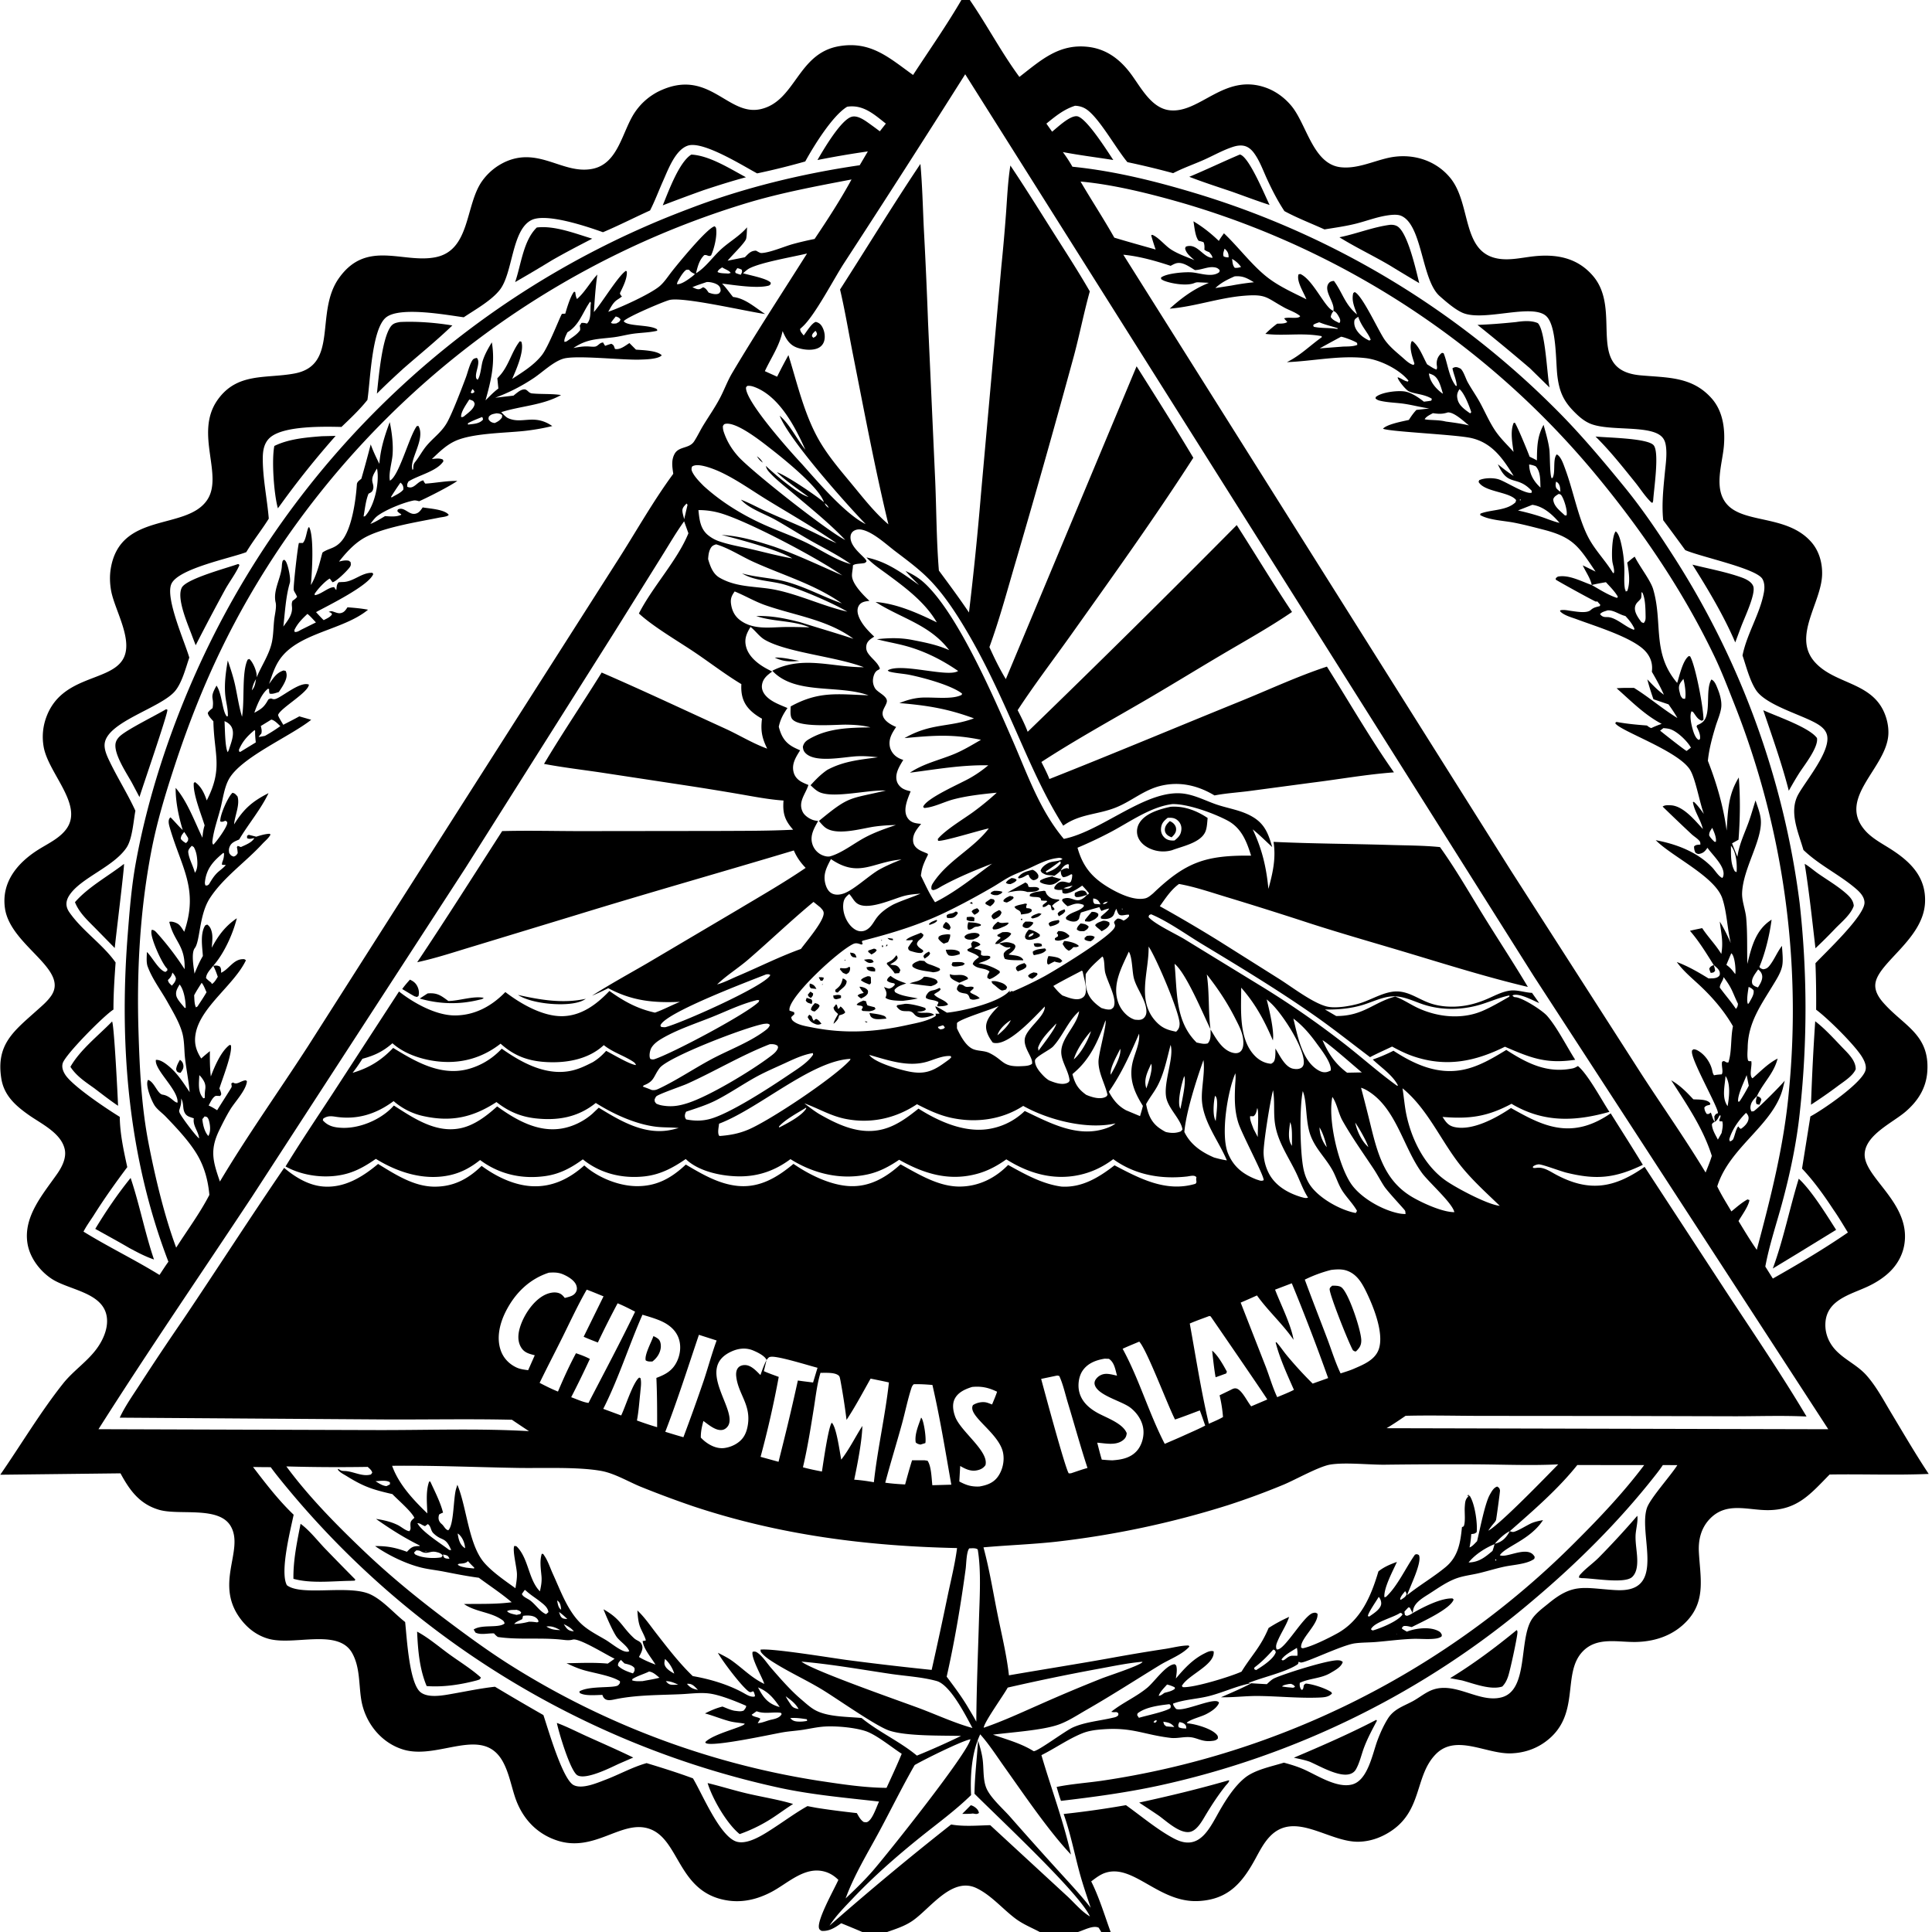 <svg xmlns="http://www.w3.org/2000/svg" viewBox="0 0 256 256"><path d="M127.39 0h1.115c2.283 3.323 4.18 6.949 6.57 10.192 2.852-2.212 5.239-4.436 9.13-3.978 2.327.274 4.078 1.555 5.479 3.36 1.406 1.813 2.785 4.771 5.328 5.039 3.977.418 7.183-4.893 12.615-3.034 1.36.465 2.545 1.327 3.466 2.423 2.057 2.448 2.868 7.754 6.564 8.158 2.15.235 4.215-.77 6.265-1.236 3.024-.686 6.22.197 8.228 2.628 2.915 3.526 1.394 10.196 6.727 10.768 1.315.141 2.67-.145 3.97-.313 3.143-.409 6.086.028 8.25 2.574 3.939 4.633-1.18 12.473 6.275 13.153 3.567.326 6.853.131 9.443 3.07 1.498 1.7 1.785 4.052 1.613 6.23-.194 2.444-1.424 5.7.396 7.78 2.287 2.615 8.02 1.362 11.205 5.037 1.02 1.177 1.45 2.745 1.41 4.282-.1 3.769-3.987 8.235-.954 11.61 2.616 2.91 7.4 2.611 9.164 6.624.393.894.611 1.91.571 2.888-.19 4.472-6.8 8.422-3.143 12.72.852 1.002 2.056 1.662 3.158 2.346 2.755 1.712 5.042 3.789 4.835 7.353-.278 4.773-6.178 7.852-6.568 10.63-.133.941.397 1.808.986 2.49 2.687 3.112 6.204 4.211 5.892 9.141-.14 2.221-1.222 3.931-2.862 5.347-1.703 1.472-5.243 3.037-5.436 5.535-.244 3.163 6.136 6.52 5.256 12.055-.23 1.453-.968 2.745-2.038 3.747-.828.776-1.842 1.4-2.869 1.875-2.31 1.071-5.451 1.768-5.56 4.91-.048 1.363.503 2.618 1.447 3.584 1.223 1.25 2.831 1.93 4.011 3.265 1.308 1.478 2.274 3.321 3.288 5.008 1.618 2.693 3.208 5.424 4.946 8.042-4.368.184-8.759.005-13.131.078-2.512 2.552-4.231 4.677-8.101 4.72-2.738.03-5.548-1.158-7.77 1.156-1.15 1.199-1.536 2.74-1.454 4.365.167 3.274.964 6.363-1.496 9.075-1.766 1.946-4.176 2.8-6.768 2.87-2.416.066-5.187-.734-7.105 1.236-2.893 2.97-.136 8.523-5.03 12.038-1.323.95-2.852 1.43-4.476 1.487-3.288.118-7.295-2.615-9.975.103-2.895 2.938-1.68 7.667-6.31 10.43-1.183.707-2.457 1.127-3.84 1.175-4.013.139-8.557-4.22-11.896-.636-.797.855-1.323 1.904-1.879 2.92-1.746 3.196-3.599 5.363-7.492 5.575-5.27.29-8.65-4.974-12.385-3.736-.704.233-1.28.697-1.866 1.135 1.051 2.083 1.777 4.506 2.577 6.706h-1.243l-.337-.567c-.74-.375-1.965.335-2.755.567h-5.054c-1.145-.61-2.228-1.023-3.28-1.82-1.69-1.285-3.158-3.053-5.093-3.988-3.252-1.57-6.121 2.675-8.468 4.305-1.025.713-2.22 1.093-3.388 1.503h-3.285q-1.394-.593-2.797-1.162c-.796.565-1.588 1.095-2.611 1.01-.138-.096-.245-.13-.312-.293-.411-.995 2.008-5.235 2.544-6.464-.495-.487-1.047-.859-1.716-1.064-2.716-.832-4.98 1.538-7.199 2.69-1.779.925-3.663 1.4-5.668 1.118-6.828-.968-6.364-8.312-10.645-9.568-3.591-1.053-7.105 3.19-11.984 1.625-2.848-.914-4.757-3.062-5.664-5.866-.483-1.494-.792-3.118-1.534-4.511-2.675-5.021-8.569-.23-13.295-1.706-2.951-.922-5.034-3.603-5.519-6.614-.33-2.052-.149-4.263-1.192-6.142-1.86-3.353-7.755-.938-11.138-1.919-1.38-.4-2.517-1.217-3.422-2.317-3.948-4.805.343-9.367-1.545-12.6-1.573-2.694-6.823-1.387-9.47-2.156-2.6-.755-3.915-2.59-5.13-4.837l-15.933.185c2.768-3.998 5.297-8.265 8.317-12.073 1.394-1.76 3.367-3.009 4.63-4.861.813-1.192 1.438-2.752 1.128-4.207-.653-3.07-5.078-3.35-7.311-4.853-1.544-1.038-2.846-2.777-3.151-4.629-.59-3.576 2.044-6.546 3.93-9.248.628-.9 1.242-2.095 1.007-3.223-.452-2.172-3.096-3.394-4.76-4.566-1.745-1.23-3.281-2.577-3.644-4.81-.742-4.571 1.675-6.33 4.698-9.045.672-.604 1.394-1.2 1.909-1.95 2.418-3.532-5.397-6.628-6.125-11.565-.514-3.488 1.668-6.069 4.429-7.805 1.284-.808 2.855-1.516 3.747-2.793 2.216-3.169-2.445-7.326-3.054-10.836q-.044-.248-.071-.498-.028-.251-.038-.503t-.004-.504q.006-.251.03-.502.023-.251.063-.5t.097-.494.13-.487q.073-.24.162-.476c2.027-5.433 8.206-4.658 10.065-7.506 1.612-2.468-1.018-6.599-1.49-9.187-.178-.976-.211-1.99-.047-2.97 1.263-7.521 9.916-5.016 12.72-8.997 2.321-3.295-1.707-8.89 1.43-13.331 2.6-3.68 6.404-2.795 10.184-3.499 5.913-1.1 2.68-8.03 5.858-12.582 3.648-5.224 8.48-1.98 12.807-2.82 4.68-.907 3.94-6.924 6.204-10.1q.148-.208.31-.407t.337-.386.361-.362.384-.338.406-.312.427-.284.443-.255.46-.226c4.448-1.968 7.592 1.704 11.464.957 3.513-.678 3.954-5.05 5.695-7.563q.17-.247.357-.481t.39-.454.424-.425.453-.393.48-.358.504-.323.527-.285.547-.246c6.226-2.595 8.674 3.603 12.968 2.605 4.61-1.073 4.849-7.381 10.35-8.33 4.22-.73 6.644 1.536 9.816 3.81 2.15-3.297 4.421-6.532 6.404-9.933M92.22 36.215l-.142.084-.225-.103c-.243-.116-.38-.243-.556-.451-.262-.011-.333-.047-.535.146-.376.36-.761 1.032-1 1.5l-.07.258c.572.078 1.519-.629 1.978-.979.135-.103.306-.235.408-.37zc1.326-.8 2.252-2.233 3.41-3.261 1.113-.99 2.39-1.698 3.362-2.834-.04.475-.021 1.04-.12 1.5-.115.53-1.959 2.285-2.455 2.923l2.283-.457c.475-.468.763-.865 1.473-.873.139.069.53.316.677.315 1.092-.015 3.041-.859 4.151-1.173q1.456-.4 2.937-.692c1.707-2.54 3.432-5.195 4.894-7.884-4.663.891-9.329 1.757-13.88 3.126q-1.165.353-2.32.73-1.157.378-2.305.78t-2.287.828-2.27.876-2.25.924-2.23.971-2.209 1.019-2.187 1.065-2.164 1.111-2.14 1.157-2.115 1.202q-1.05.611-2.089 1.245-1.037.635-2.062 1.29-1.024.657-2.034 1.334-1.01.678-2.006 1.377-.996.698-1.976 1.418t-1.946 1.46-1.914 1.5q-.95.761-1.883 1.541-.932.78-1.849 1.58t-1.815 1.62-1.78 1.657-1.745 1.695q-.864.857-1.71 1.731-.845.875-1.671 1.767t-1.634 1.802-1.596 1.836-1.556 1.87-1.517 1.902-1.475 1.933-1.435 1.965q-.706.99-1.392 1.995c-6.34 9.35-10.68 18.55-14.201 29.247-1.253 3.804-2.4 7.573-3.152 11.515-1.504 7.89-1.93 15.867-1.684 23.878.153 4.957.385 9.871 1.33 14.748.857 4.429 2.091 9.623 3.662 13.844 1.476-2.322 3.133-4.54 4.398-6.989-.174-1.957-.683-3.828-1.725-5.511-1.058-1.711-2.663-3.413-4.064-4.868-.445-.462-1.054-.885-1.422-1.4-.415-.58-1.349-2.81-.911-3.461.835.259 1.236 1.86 1.93 1.958 1.021.145 1.505 1.059 1.973 1.053.164-1.654-3.094-4.346-2.866-5.66.592-.056 1.296.49 1.727.85 1.127.94 1.942 2.213 2.746 3.424-.132-1.489-.428-2.937-.605-4.417-.136-1.14-.07-2.4-.392-3.503-.409-1.407-1.236-2.761-1.949-4.036-.823-1.472-1.961-2.975-2.56-4.539q-.032-.077-.062-.156c-.2-.562-.11-1.332-.099-1.925l.121.126c.615.65 1.508 2.331 2.337 2.522l.251-.193c-.01-.278.042-.164-.111-.335-.656-.733-2.01-3.732-2.008-4.72 0-.177.013-.19.056-.336.344.025.494.21.718.457a38 38 0 0 1 3.634 4.764c.099-3.219-1.393-3.578-2.03-6.269.328-.1.801.069 1.093.233.376.212.65.722.887 1.079 1.945-5.678-.37-8.485-1.909-13.777-.125-.431-.309-1.075.088-1.388.561.543 1.046 1.158 1.622 1.686-.532-1.76-.955-3.749-.94-5.593 1.55 1.785 2.513 4.477 3.55 6.606.054-.567.108-1.085.291-1.63-.454-1.488-1.547-4.127-1.439-5.614l.15-.13c.834.566 1.255 1.51 1.57 2.435 2.192-4.286.968-6.075.88-10.482-.26-.31-.704-.714-.741-1.127.175-.27.382-.429.632-.623.258-1.554-.486-1.215.528-2.986l.096.166c.655 1.143.671 3.273 1.27 3.925l.13-.043c.04-.934-.245-1.834-.338-2.758-.152-1.516.071-3.122.33-4.614.366 1.078.725 2.15.97 3.264.305 1.394.498 2.821.917 4.187.371-2.15-.063-5.95.754-7.573l.217-.08c.457.392.898 1.447.959 2.043.014.144.01.228.011.38l-.09.253c-.302.475-.44.93-.55 1.481.407-.462.45-.892.55-1.481l.09-.253c.647-1.548 1.706-3.07 2.033-4.722.194-.977.182-2.009.301-3 .075-.616.321-1.59.181-2.18-.38-1.606.696-3.186.816-4.754.013-.176.015-.341.053-.514.053-.243.03-.267.25-.405.097.07.146.093.218.206.314.486.703 2.315.538 2.872-.535 1.813-.637 3.89-.854 5.778.58-.8 1.238-1.572 1.142-2.606-.03-.314-.05-.497.07-.8.242-.17.442-.295.612-.542q-.08-.168-.163-.332c-.092-.175-.235-.37-.283-.562-.09-.362.543-5.941.687-6.233l.516.001c.436-.452.47-1.48.753-2.082l.102.008c.657 1.338.36 6.038.209 7.647.99-1.593 1.443-4.247 1.567-4.329.899-.596 1.602-.474 2.479-1.474 1.386-1.58 1.915-5.463 2.05-7.536.023-.356.35-.534.595-.748q.654-2.264 1.24-4.547c.322.892.719 1.724 1.144 2.572.154-1.987.688-3.67 1.377-5.527.29 1.36.49 3.02.366 4.414-.09.995-.533 2.386-.345 3.342 1.218-.61 2.581-5.943 3.571-7.231l.206-.019c1 1.734-1.312 4.571-.773 5.84l.089-.132c.007-.38.006-.628.249-.93.547-.677.942-1.465 1.501-2.133.963-1.15 2.059-1.832 2.8-3.221.712-1.335 1.85-4.319 2.41-5.81.258-.685.47-1.648.843-2.264.17-.282.333-.294.623-.366.513.541-.154 1.749-.117 2.444.014.242.03.298.213.457.41-.476.475-1.879.697-2.553.289-.878.719-1.624 1.196-2.409.459 2.755-.1 5.046-.837 7.684.573-.557 1.052-1.084 1.701-1.562l-.135-1.36.107-.111.169-.186c1.245-1.348 1.605-3.217 2.694-4.604l.205.048c.453 1.214-.715 3.812-1.211 4.94 1.404-.919 2.86-1.801 3.92-3.13.929-1.165 2.541-5.438 2.682-5.49.052-.018.415-.017.441-.035.001-.001.602-2.257 1.164-2.899l.148.04c.049.325.075.635.24.926 1.009-.864 1.76-2.25 2.691-3.241-.24 1.646-.348 3.31-.46 4.969 1.055-1.19 3.238-4.825 4.25-5.466l.117.098c.073.93-.529 2.054-.918 2.877.096.232.049.18.186.333q.041.044.084.087c-.187.172-.434.315-.645.46-.555.382-.837 1.005-1.173 1.577l-.068.038.068-.038c1.546-.512 5.695-2.403 6.862-3.437.594-.526 1.036-1.218 1.52-1.84.745-.96 4.803-5.933 5.738-6.051l.158.19c.204.984-.227 2.758-.642 3.661-.354.234-.473-.114-.911-.032-.672.657-.871 1.53-1.097 2.409m80.883 3.442c-.339-.893-1.341-2.378-1.041-3.3l.238-.05c1.61.703 3.146 4.212 4.208 4.809.06.033.12.06.18.09-.188.286-.31.456-.356.804.264.409.678.552 1.1.781l.112-.06c.092-.298.017-.47-.128-.738-.165-.305-.385-.677-.727-.787q.009-.126.015-.251c.041-1.061-1.44-2.588-.571-3.5.152-.16.42-.228.625-.224 1.148 1.565 1.44 3.115 3.052 4.434l.045.084-.045-.084c-.326-.949-.755-1.819-.496-2.828l.186-.136c1.025.42 3.179 5.217 4.012 6.372.635.88 1.502 1.58 2.318 2.288.428.372.922.878 1.485 1.002l.104-.187c-.257-.82-.727-2.102-.38-2.93l.126-.044c.9.677 1.394 2.098 1.934 3.075.384.229.824.568 1.25.69.094-.213.068-.323.038-.545-.07-.526.06-1.037.424-1.44.12-.132.134-.135.26-.226l.216.047c.565 1.406.671 3.107 1.614 4.326l.132.002c-.063-.826-.42-1.527-.575-2.325.231-.15.427-.205.707-.118.043.013.338.132.39.179.374.336.662 1.303.912 1.756.513.93 1.135 1.798 1.645 2.732.668 1.225 1.24 2.572 2.022 3.726.702 1.039 1.595 1.865 2.42 2.797-.16-1.153-.463-2.73.014-3.833l.157-.032c.333.478 1.692 3.765 1.954 4.497.32.164.658.318.968.499.024-1.734.025-3.147.884-4.715.292 1.066.62 2.146.767 3.242.101.752.036 3.334.304 3.837.182-.081.12-.017.2-.227.29-.769-.047-2.348.474-2.933.571.259.914 1.377 1.127 1.945 1.064 2.848 1.73 6.539 3.078 9.091.895 1.696 2.266 3.046 3.256 4.69l.118-.023c.09-.533-.164-1.074-.221-1.608-.087-.81-.046-3.28.454-3.896.42.267.648 1.276.755 1.75q.363 1.619.393 3.278c.016.886-.086 1.86.102 2.723l.305.076-.288-.033.063.162.202-.053c.438-1.196.211-2.546-.005-3.768.325-.269.645-.55.994-.787.635 1.295 2.09 3.124 2.442 4.313 1.321 4.461-.207 8.449 3.183 12.418.293-.897.742-3.009 1.545-3.56.206.065.156.002.23.149.683 1.358 1.707 6.65 1.71 8.288l-.213.141c-.543-.18-.74-.582-1.067-1.03-.127-.174-.08-.115-.3-.232-.303.572-.027 1.777.15 2.392.118.413.342 1.106.718 1.357.032.022.07.034.106.051.179-.162.148-.074.16-.306.024-.492-.263-1.052-.477-1.482.139-.224.045-.152.224-.23.503-.221.82-.47 1.02-.996.534-1.401.004-3.787.727-4.993.443.183.654.795.829 1.224.29.712.534 1.556.489 2.327-.048.807-.503 1.818-.744 2.602-.456 1.49-.888 3.07-1.04 4.622 1.16 2.956 2.07 6.091 2.486 9.242.173-2.623.192-4.731 1.612-7.035.215 2.687.174 5.56-.037 8.245l-.856.482c.236.594.463 1.194.711 1.782.215-1.62.92-3.034 1.471-4.554.347-.957.618-1.944.927-2.913.27.827.65 1.754.706 2.622.175 2.704-2.357 6.387-2.485 9.633-.043 1.081.448 2.24.544 3.332.177 2.019.1 4.051.149 6.073.569-2.285 1.11-4.532 3.214-5.861l-.026.197c-.267 1.936-.826 4.252-1.588 6.053.153.24.23.22.485.323.436-.049.638-.196.897-.533.617-.8.978-1.754 1.608-2.571.04.84.196 1.927.012 2.74-.194.857-.708 1.651-1.158 2.396-1.639 2.712-3.333 5.012-3.396 8.293-.01.578-.106 1.23.056 1.788.251.1.113.072.417.061.152.584-.338 1.926.165 2.272.99-.847 1.975-1.885 3.125-2.505l.204-.112c-.508 2.003-1.897 3.176-2.736 4.964-.296.31-.653.646-.784 1.067-.112.362-.128.66.062.979l.27-.022c.59-.357 3.7-3.496 4.13-4.058l-.213.874c-1.18 4.965-7.09 7.862-8.73 13.137.54 1.142 1.236 2.226 1.875 3.315.713-.579 1.33-1.141 2.136-1.593l.254.11-.146-.147.152.127c-.148.857-1.005 2.005-1.453 2.777.784 1.288 1.556 2.58 2.42 3.817 1.852-6.941 3.618-13.873 4.26-21.049q.159-1.625.268-3.255t.171-3.262.075-3.266-.023-3.266-.119-3.264-.216-3.26q-.132-1.627-.312-3.25-.18-1.624-.408-3.241t-.504-3.227-.6-3.211-.694-3.192-.788-3.17-.883-3.145-.975-3.117-1.066-3.087-1.158-3.055c-.838-2.115-1.661-4.276-2.643-6.327-4.23-8.836-9.84-17.041-16.109-24.543q-.659-.786-1.332-1.56t-1.36-1.535q-.688-.762-1.389-1.51-.701-.75-1.416-1.485t-1.443-1.458-1.469-1.431q-.741-.71-1.495-1.405t-1.521-1.376-1.546-1.349-1.57-1.32-1.594-1.29q-.803-.639-1.618-1.262t-1.64-1.232q-.826-.608-1.663-1.201t-1.685-1.171-1.705-1.14-1.726-1.108-1.746-1.076-1.766-1.044-1.785-1.012-1.802-.979-1.821-.945-1.838-.912-1.853-.879-1.87-.843-1.885-.81-1.899-.775-1.913-.74-1.927-.705-1.939-.67q-.972-.325-1.95-.633-.979-.308-1.963-.598c-4.298-1.245-9.307-2.515-13.752-2.913 1.465 2.497 3.048 4.913 4.475 7.435 1.816.551 3.649 1.055 5.475 1.573q-.324-.934-.593-1.885l.145-.066c.852.34 1.675 1.426 2.505 1.956.93.593 2.066.979 3.083 1.403-.42-.377-.971-.798-1.174-1.344-.095-.255-.056-.222.041-.45 1.525-.529 2.262 1.477 3.531 1.484-.051-.327-.243-.493-.441-.751-.244-.088-.43-.16-.635-.32.013-.369.037-.658-.118-1.003a5 5 0 0 0-.474-.145l-.168-.04c-.47-.558-.559-1.867-.69-2.582 1.254.753 2.31 1.589 3.364 2.602.192-.358.442-.682.678-1.012 1.957 1.852 3.786 4.342 5.88 5.931 1.523 1.155 3.339 1.962 5.042 2.813m-69.79 15.427c1.353 1.14 2.269 3.12 3.403 4.51-1.345-3.023-3.451-7.077-6.73-8.308-.345-.129-.606-.189-.971-.15-.133.158-.181.143-.16.366.19 1.981 5.836 8.308 7.445 10.024 2.035 2.292 5.773 6.662 8.41 7.924-2.695-2.79-10.174-11.201-11.397-14.366m-1.83 6.65c1.054 1.015 4.252 3.754 5.65 4.112-1.097-.813-3.295-2.336-4.183-3.28 1.379.506 5.04 2.998 6.224 3.976l.087.133c.15.323.256.43.556.62l.042.056-.042-.056c-.153-.31-.272-.426-.556-.62l-.087-.133c-.646-2-5.41-5.811-7.226-7.22-1.149-.893-4.36-3.442-5.818-3.162-.22.042-.218.12-.34.287-.01.3.028.53.125.817.414 1.228 1.052 2.266 1.912 3.227 1.73 1.935 11.919 9.974 14.177 11.058-2.109-2.223-4.589-4.207-6.926-6.19-1.025-.869-2.14-1.715-3.056-2.7-.269-.29-.46-.53-.539-.925m-3.3 4.474c1.103.421 2.154 1.004 3.227 1.498 1.827.841 3.693 1.594 5.525 2.424 1.308.593 2.58 1.304 3.91 1.84-2.962-2.05-6.049-3.811-9.115-5.684-2.051-1.252-4.03-2.688-6.206-3.716-.793-.374-2.618-1.113-3.482-.894-.189.048-.198.064-.346.15-.103.329-.08.48.082.791.337.645.96 1.266 1.47 1.782 2.467 2.249 5.433 4.024 8.496 5.344 1.705.735 3.465 1.367 5.134 2.18 1.918.936 3.804 2.269 5.868 2.831-1.677-1.194-3.58-2.126-5.371-3.143-1.56-.886-3.071-1.86-4.633-2.738-1.393-.782-3.514-1.481-4.559-2.665m-53.265 8.206-.059.118-.097.077.097-.076zc.468-.12.81-.198 1.29-.124l.246.182c.045.31.078.42-.118.698-.328.462-1.835 1.946-2.28 1.975-.118-.164-.235-.328-.363-.486-.62.338-1.637 1.44-2.01 2.046l.04.158c.84-.108 1.842-1.109 2.567-1.057l.075.124c.108.173.06.108.197.25.061-.409.025-.734.32-1.032.19-.014.377-.029.567-.031 1.397-.018 2.504-1.29 3.894-1.214l.12.158c-.605 1.555-6.009 4.184-7.584 5.047.334.358.66.728 1.014 1.064.368-.2.919-.413 1.105-.796-.145-.23-.19-.2-.434-.293.302-.145.389-.11.703-.005.415.139.72.282 1.162.062.279-.14.447-.424.617-.673.919.07 1.818.147 2.724.321-3.279 2.721-9.218 3.021-11.69 6.574-.688.987-1.035 2.136-1.425 3.261.58-.78.967-1.478 1.93-1.788l.276.07c.178.415.149.786-.013 1.215-.204.541-.584 1.104-.91 1.58-.398.112-.807.302-1.21.203a1.16 1.16 0 0 1-.056-.575l-.146-.077c-.842.597-1.5 2.237-1.825 3.197.97-.524 1.313-.774 1.851-1.758.49-.298.423.01.855-.051.785-.113 3.192-2.294 4.43-1.96.033.008.064.026.097.04-.106 1.059-3.742 3.092-4.074 3.989-.066.177.566 1.102.67 1.333.71-.37 1.431-.727 2.129-1.12l1.576.454c-2.818 2.24-9.332 4.978-10.924 7.903-.6 1.102-.784 2.626-1.098 3.849-.345 1.346-.855 2.746-1.04 4.121-.034.257-.082.47.088.678.428-.393 1.835-2.326 1.853-2.876.001-.047-.008-.094-.012-.14l-.223-.161c-.277.093-.41.207-.691.09-.051-.834.923-2.985 1.463-3.625q.07-.082.143-.162c.354.057.43.218.675.47.354 1.124-.361 2.55-.452 3.717 1.29-2.078 2.422-3.055 4.564-4.144-.985 2.103-2.679 4.103-3.89 6.142-.514.23-1.02.385-1.255.946-.132.316-.12.53-.06.859.223.312.233.338.592.46.32-.129.334-.16.527-.45-.01-.28-.05-.535-.105-.809l.114-.16.417.156c.604-.283 1.448-.587 1.782-1.189-.35.054-.65.184-.964.007l-.003-.305.218-.137q.499.121.995.25c.589-.178 1.132-.353 1.75-.388l.15.093c-.21.46-.746.878-1.088 1.25-2.212 2.409-5.157 4.431-6.95 7.188-1.447 2.227-1.274 5.678-2.003 6.626-.504.657-.134 2.575-.035 3.382.332-.81.66-1.587 1.109-2.339-.079-1.253-.378-2.95.305-4.052l.262-.12c.362.227.511.576.613.991.159.645.041 1.421 0 2.081.865-1.621 1.784-2.856 3.318-3.903-.508 2.068-1.701 4.701-3.125 6.296-.378.496-.922 1.005-.953 1.631.198.231.427.402.667.586l.114.195c.357-.21.555-.613.777-.952-.176-.509-.344-.986-.605-1.46.39-.034.515-.07.879.1.175.248.165.424.164.715l-.001.111c.984-.431 1.61-1.728 2.788-1.798.26-.015.3-.03.5.146-1.535 3.219-5.895 6.103-6.628 9.554-.285 1.34-.015 2.346.709 3.458.366-.343.76-.656 1.145-.977-.009 1.139-.006 2.224.126 3.359.473-1.285 1.364-3.37 2.5-4.186l.165.054c.198 1.129-1.143 4.46-1.531 5.724.096.204.175.38.222.604.047.22-.002.21-.115.387l-.572-.022c-.453.191-.721.87-.959 1.286.402.17.76.398 1.13.626.17-.313 1.894-2.968 1.914-3.078.029-.154-.026-.312-.04-.468l.219-.137c.555.394 1.042-.254 1.722-.285l.129.136c-.114 1.185-1.571 2.693-2.2 3.718-.53.867-1.009 1.82-1.454 2.733-1.307 2.681-.836 4.177.073 6.828 3.637-6.106 7.797-11.941 11.66-17.913l20.46-32.115L81.55 74.715c2.556-3.952 4.87-8.143 7.662-11.932-.13-.904-.286-1.777.166-2.625.561-1.054 1.943-.678 2.593-1.668.449-.684.802-1.453 1.233-2.154.748-1.222 1.594-2.428 2.25-3.7.547-1.061.955-2.184 1.566-3.214 3.174-5.349 6.597-10.573 9.917-15.831-1.977.476-5.879 1.124-7.557 1.928-.346.166-.64.44-.924.692.885.26 2.826.618 3.513 1.108.187.133.121.055.162.323l-.215.188c-1.551.448-4.587-.058-6.243-.252.553.543.964 1.182 1.462 1.772 1.603.174 2.915 1.396 4.25 2.26-2.582-.369-10.825-2.299-12.656-1.864-.757.18-5.763 2.31-6.081 2.816.472.716 3.447.425 4.412 1.07l.028.192c-1.057.25-2.123.25-3.194.398-.871.12-1.724.364-2.594.47-2.093.258-3.48.177-5.317 1.42.62-.118 1.2-.224 1.835-.212.274.005.874.087 1.116.007.362-.119.541-.52.982-.523.084.159.164.29.267.44.272-.1.538-.191.818-.269.365.168.343.317.486.68.675.15 1.36-.43 1.916-.777l.865.87c.876.073 2.81.107 3.417.75-.449.523-2.22.55-2.909.573-2.34.078-8.475-.623-10.138-.121-1.343.405-2.75 1.786-3.913 2.564a24.4 24.4 0 0 1-5.11 2.608l2.43-.28q.294-.254.607-.484c.233-.168.49-.318.784-.341.454-.035.56.485 1.063.533 1.288.124 2.538.02 3.843.215-2.423 1.361-5.32 1.439-7.93 2.267.261.26.597.655.928.803 1.862.834 3.414-.633 5.839 1.04q-1.813.438-3.667.643c-2.616.289-7.009.285-9.285 1.378-1.174.564-2.069 1.459-3 2.346.495-.044.995-.148 1.459.075l.07.214c-.841 1.337-3.33 1.855-4.634 2.687-.16.313-.19.353-.154.7.887.416 1.301-.716 2.128-.846.078.197.117.265.264.431 1.447-.098 2.76-.374 4.236-.36-1.045.734-3.853 2.156-5.053 2.693-.236-.056-.497-.143-.741-.096-1.316.253-3.721 1.224-4.8 2.048-.363.278-.653.697-.93 1.058.689-.267 1.312-.666 1.947-1.04.721.043 1.482.135 2.152-.179l-.039-.094c-.22-.103-.333-.219-.494-.399l.085-.21c.812-.404 1.396.674 2.213.582.545-.061.787-.445 1.073-.853.863.157 2.886.252 3.443.975-.096.252-.926.312-1.228.373-2.899.592-7.801 1.334-10.202 2.832-1.221.762-2.222 1.88-3.105 3.001M98.33 75.98l.198.054c1.904.503 3.87.544 5.779 1.085 2.54.72 4.778 1.959 7.244 2.834-3.656-2.556-7.743-3.7-11.738-5.513-1.624-.737-3.216-1.802-4.92-2.312-.385.117-.586.224-.772.595-.22.44-.255.876-.293 1.357.27.924.623 1.948 1.506 2.461 2.38 1.382 4.996 1.092 7.57 1.642 3.197.683 6.195 2.14 9.373 2.865-1.967-1.16-6.085-2.923-8.28-3.573-1.847-.547-3.997-.472-5.667-1.495m120.55 13.035.021-.218c.085-1-.268-1.88-.963-2.595-1.717-1.768-6.59-3.24-8.982-4.136-.678-.254-1.776-.53-2.247-1.088l.05-.111c.499-.11.995.026 1.495.092.648.086 1.991.335 2.511-.116.352-.305.575-.367 1.037-.485l.175-.043.072-.17-.393-.451c-.066.007-.131.022-.197.02-.13-.001-5.105-2.737-5.32-2.916l.02-.199.25-.19c1.464-.302 3.152.646 4.505 1.109 1.053.602 2.189 1.34 3.347 1.708l.118-.143c-.406-.724-1.033-1.328-1.588-1.939-.63.11-1.256.215-1.877.374-.174-.903-.814-1.761-1.19-2.606l1.696.83c-2.225-3.304-2.916-4.538-6.94-5.568-1.295-.332-2.593-.674-3.905-.927-1.31-.254-3.297-.329-4.448-1.004l.036-.186c1.434-.558 3.47-.364 4.653-1.503l.078-.289c-.886-1.124-4.224-1.062-4.975-2.41l.078-.224c.674-.323 1.865-.337 2.57-.118.957.296 3.652 2.058 4.393 1.766-.008-.313.051-.2-.156-.407-1.906-1.908-3.002-.331-4.327-3.355.679.552 1.345 1.081 2.089 1.545-1.412-2.272-2.818-4.357-5.575-5.009-2.015-.476-10.894-.842-11.737-1.247.522-.594 2.61-.976 3.425-1.162.31-.48.605-.91 1.001-1.327l1.7-.19c-1.1-.157-2.162-.444-3.25-.611-1.07-.165-2.203-.163-3.252-.412-.25-.06-.419-.13-.614-.305.051-.245-.01-.165.202-.31.786-.538 2.868-.794 3.81-.59.829.178 1.749.812 2.398 1.326.352-.039.698-.08 1.047-.15l-.069.032.075-.268c-1.018-.648-2.414-.628-3.106-1.02-.382-.216-1.269-1.31-1.401-1.71-.013-.039-.018-.08-.027-.121.496.129.824.489 1.35.572l.088-.124c-1.196-1.491-3.775-2.767-5.681-2.984-3.435-.392-7.003.402-10.432.537 1.792-.888 3.026-2.169 4.63-3.31l-.033-.14c-2.565-.471-4.809-.01-7.25-.276q-.1-.012-.199-.02c.5-.498.997-.933 1.565-1.352.42-.022.996.027 1.346-.224q-.217-.234-.425-.475c.501-.241 1.909.136 2.131-.304-.607-.519-1.43-.758-2.126-1.142-2.371-1.307-2.346-1.792-5.28-1.559-3.362.268-6.542 1.44-9.884 1.714 1.392-1.268 2.944-2.443 4.677-3.201l.513-.227-1.39-.064a1.15 1.15 0 0 0-.55.103c-.989.4-2.959.084-3.953-.294a2 2 0 0 1-.428-.235l-.025-.201c.712-.577 3.202-.773 4.126-.688 1.019.093 2.54.661 3.477.052.177-.115.12-.097.18-.337-.24-.284-.447-.366-.82-.401-.798-.076-1.616.361-2.464.38-.712-.413-1.645-1.153-2.51-.893-.247.075-.483.208-.71.33-2.002-.66-4.17-1.276-6.271-1.473l51.333 81.569 17.351 27.045c2.82 4.343 5.794 8.565 8.472 13 .293-.728.595-1.451.824-2.203-1.148-3.661-3.326-6.82-5.38-10.02 1.187.695 1.996 1.52 2.93 2.523.6.042 1.715-.025 2.154.43.036.036.065.08.096.12l-.047.174c-.325.094-.538.082-.743.366.031.382.11.533.31.843.318.042.291-.01.542-.178.185.372.264.958.543 1.222-.232.11-.251.125-.393.32.02.726.471 1.402.79 2.042l.496-.88c.087-.493.233-1.053.085-1.54l-.317.001c-.21-.205.135-.452.087-.78l-.134-.004c-.137.273-.251.547-.488.75-.039.035-.084.061-.126.091a10 10 0 0 1-.075-.71c.171-.287.154-.322.466-.42.26-.407-3.481-6.921-3.433-8.142.01-.244-.01-.149.209-.336.28.006.48.109.714.255.873.548 1.538 1.542 1.764 2.537.058.26.084.435.243.655.337-.082.675-.1 1.019-.125.241-.371-.067-1.144.047-1.655.357-.298.422.173.839.072.47-1.444.278-3.251.603-4.79-1.136-1.989-2.666-3.778-4.33-5.344-1.076-1.014-2.247-1.957-3.11-3.168 1.473.546 2.861 1.352 4.196 2.172.452-.009 1.057.045 1.397-.312.124-.13.122-.307.095-.478-.066-.419-.512-.731-.807-.993-.961-1.54-1.945-3.154-3.14-4.523.534-.14 1.082-.24 1.622-.355.778 1.187 1.789 2.194 2.532 3.419.29-1.617-.021-2.709-.201-4.29.563.906 1.027 1.877 1.457 2.852-.472-1.92-.506-4.086-1.125-5.928-.958-2.847-6.457-5.43-8.688-7.579l-.13-.127c2.759.516 5.54 1.573 7.501 3.631.367.385.84 1.186 1.324 1.374.075-.114.093-.125.13-.278.301-1.226-1.457-2.774-2.1-3.72-.244.337-.45.624-.867.753-.349.107-.424.08-.716-.09-.15-.3-.184-.492-.196-.827.211-.269.515-.222.844-.268-.017-.16 0-.304-.099-.437-.263-.357-.741-.623-1.07-.93a266 266 0 0 1-3.837-3.662c.285-.218.717-.186 1.062-.172 1.661.066 3.23 2.02 4.271 3.144-.297-1.249-1.133-2.325-1.325-3.57l.133-.028c.518.473.907 1.038 1.321 1.601-.573-1.557-1.1-4.647-1.82-5.832-1.55-2.55-9.446-5.21-9.926-6.207l.154-.154c1.36.251 2.675.372 4.052.476.193.153.338.264.573.341.45-.22.906-.392 1.377-.561-2.27-1.19-4.056-3.028-5.969-4.714.768-.066 1.536-.052 2.306-.048 1.982 1.224 3.753 2.773 5.747 3.988-.355-.636-.756-1.217-1.179-1.809l-1.994-.674a33 33 0 0 1-.816-2.64c.699.731 1.37 1.451 2.199 2.038-.472-1.06-1.008-2.04-1.594-3.04m-139.156.1c5.484 2.378 10.916 4.943 16.357 7.424 1.858.847 3.658 1.97 5.577 2.66l.075.035-.075-.034c-.705-1.438-.884-2.394-.69-3.969-.62-.344-1.204-.748-1.69-1.27-.883-.95-1.116-2.052-1.043-3.31-2.112-1.269-4.124-2.824-6.174-4.206-2.269-1.53-5.46-3.372-7.404-5.157 1.83-3.577 5.111-7.052 6.562-10.628l-.57-1.584c-1.087 1.508-2.024 3.141-3.014 4.714l-6.231 9.984-19.722 31.228L33.36 158.62c-6.778 10.244-13.733 20.379-20.31 30.757l36.433.114c6.845.03 13.778-.248 20.608.145q-1.134-.748-2.258-1.51c-5.653-.13-11.326-.011-16.98-.041l-34.989-.238c.72-1.538 1.747-2.98 2.666-4.406q2.825-4.362 5.77-8.644c4.483-6.662 8.82-13.416 13.351-20.047 1.471 1.245 3.25 2.329 5.218 2.473 2.789.204 5.178-1.27 7.228-2.994 2.25 1.375 4.705 2.985 7.434 3.01 2.546.023 4.495-1.01 6.285-2.752 1.881 1.389 4.222 2.541 6.589 2.686 2.722.166 5.028-.971 7.017-2.747 1.742 1.565 4.425 2.676 6.769 2.742 2.743.076 4.735-1.026 6.683-2.857 2.129 1.259 4.376 2.588 6.888 2.83 2.904.279 5.233-1.133 7.377-2.92 2.07 1.423 4.84 2.804 7.388 2.943 2.693.146 4.872-1.136 6.801-2.88 2.41 1.32 5.053 2.973 7.89 2.942 2.48-.027 4.655-1.115 6.365-2.863 2.202 1.22 4.542 2.535 7.073 2.867 2.713.166 4.963-1.221 7.026-2.818 3.36 1.761 6.824 3.607 10.716 2.45.29-.268.01-.424.14-.85-.21-.375-.868-.162-1.256-.119-3.389.38-6.783-.19-9.617-2.19l-.15-.106c-1.353 1.016-2.825 1.725-4.484 2.088-3.453.757-6.75-.21-9.687-2.065-1.149.823-2.37 1.49-3.736 1.88-3.78 1.08-7.155.046-10.464-1.823-1.282.873-2.603 1.584-4.129 1.926-3.564.798-7.226-.085-10.274-2.01-1.972 1.468-4.127 2.263-6.596 2.282-2.357.019-5.54-.602-7.28-2.297-1.714 1.183-3.397 2.078-5.498 2.303-2.931.315-5.84-.394-8.137-2.26-1.525 1.116-3.042 1.937-4.936 2.21-3.122.452-6.15-.231-8.678-2.121-1.186.95-2.446 1.65-3.938 1.992-3.434.785-6.963-.345-9.875-2.147-1.178.82-2.356 1.529-3.745 1.933-2.61.76-5.846.397-8.22-.924 1.958-3.205 4.039-6.296 6.095-9.435l8.939-13.749c1.933 1.526 4.916 3.195 7.455 3.171 2.622-.024 4.844-1.249 6.634-3.098 2.042 1.566 5.023 3.291 7.681 3.193 2.486-.093 4.472-1.611 6.111-3.337 1.93 1.38 3.704 2.36 6.035 2.87 1.125-.399 2.196-.98 3.308-1.427-3.556.144-6.316-.118-9.498-1.81-.71.357-1.419.692-2.155.994 2.372-1.509 4.815-2.85 7.245-4.257l12.185-7.202c2.993-1.792 5.994-3.509 8.88-5.477-.688-.724-1.172-1.398-1.565-2.31-9.584 2.88-19.215 5.596-28.782 8.54l-13.565 4.127c-2.496.745-5.013 1.597-7.56 2.143 3.833-5.734 7.522-11.579 11.258-17.375 3.383-.092 6.789-.004 10.174.003l18.464-.022c3.303-.018 6.62.002 9.919-.165l-.096-.11c-1.07-1.24-1.3-2.165-1.181-3.757-1.994-.136-3.986-.536-5.955-.872q-3.484-.597-6.98-1.13l-11.41-1.734c-2.462-.361-4.942-.657-7.387-1.117 2.437-4.096 5.124-8.054 7.637-12.106m60.813 26.259c-.336.349-.674.58-1.085.834.256.006.588.138.85.195.108.023.214.054.32.083-.576.443-1.017.855-1.798.73-.36-.056-.747-.133-1.038-.361.082-.26.005-.172.251-.3.524-.271 1.205-.38 1.778-.524-.304-.025-.607-.054-.911-.076-.35-.025-.573-.16-.863-.338l-.153-.241c.125-.456.567-.772.976-.995.581-.316 1.397-.187 1.922-.558-.28-.215-.467-.16-.801-.113-1.29.181-2.452.81-3.623 1.345-.813.371-1.666.663-2.461 1.069-.825.421-1.582.963-2.384 1.427-2.005 1.162-4.147 2.33-6.236 3.335-3.534 1.7-7.22 2.806-11.007 3.771l-.072.136.115.284c-.216.099-.113.101-.285.044-.373-.124-.637-.21-1.014-.023-2.005 1.001-7.86 6.406-8.384 8.429a.9.9 0 0 0-.015.39l.127.04q.24.076.478.162l.04.254-.416.394c.033.313.115.428.375.616.642.467 1.676.616 2.443.767 4.285.848 8.298.612 12.543-.326 1.224-.27 2.664-.504 3.733-1.169l.075-.139-.065-.205.168.008c.24.008.145.012.38-.024-.178-.257-.542-.655-.556-.954.563.227 1.01.545 1.53.843 1.989-.183 6.957-1.339 8.266-2.87l.069-.084-.04.277.259-.197.21.051q2.113-.903 4.136-1.991c1.585-.869 8.78-5.249 9.325-6.5.248-.57-.516-.492.361-1.148.346-.023.533.1.822.263.327-.176.494-.288.726-.592l-.013-.188c-.412-.067-1.11.28-1.374-.092-.154-.217-.21-.437-.29-.687a1.8 1.8 0 0 0-.25.526c-.117.352-.254.54-.606.695-.322.142-.872.179-1.197.05l-.017-.223c.241-.271 1.037-.834 1.099-1.093a5.3 5.3 0 0 0-1.006.325c-.129-.167-.2-.31-.276-.507q-1.232.335-2.45.72c-.124.278-.187.543-.257.839-.224.242-.284.326-.638.353-.365.027-.752-.125-1.06-.305l-.04-.227c.592-.778 1.865-.778 2.394-1.515l-.055-.169c-.73-.268-1.09-.182-1.794.085-.106.04-.214.071-.323.103-.291-.238-.528-.434-.73-.76l.073-.2c1.367-.58 1.804 1.015 3.24-.554.188-.083.095-.024.268-.195a13 13 0 0 0-.906-1.025c-.548.366-1.122.77-1.76.96-.33.097-.552.169-.852-.005l-.056-.412.192-.2c.114.02.283.052.395.053.416.004.519-.147.814-.395a7.5 7.5 0 0 0-1.209.343l-.192.2c-.349.06-.7.054-1.019-.106l-.012-.218c.147-.217.27-.406.488-.56.44-.31.823-.184 1.304-.068.25.06.111.071.386-.085.157-.349.183-.577.2-.951l-.126-.073c-.365.198-.659.379-1.085.403-.303-.275-.266-.466-.332-.861.325-.217.48-.31.883-.343l.215.106-.025-.314c.041-.216.05-.105-.051-.33-.08.022-.161.035-.238.066-.356.14-.62.486-.784.815m6.274 4.092c-.31.07-.47.037-.667.312q-.006.012-.007.025c.385-.041.39-.068.674-.337l.052-.061zm-4.623 1.978-.063.18zl.185-.055zm-47.169 9.002-.118.046zc.933-.252 1.878-.754 2.776-1.134 2.776-1.177 5.492-2.553 8.331-3.572.747-1.013 2.97-3.609 3.015-4.69.016-.377-.223-.557-.447-.818l-.9-.725c-2.957 2.448-5.743 5.126-8.65 7.636-1.328 1.145-2.87 2.091-4.125 3.303m38.919 4.732c-.681.411-1.563 1.21-1.77 2.006.658-.536 1.405-1.229 1.77-2.006l.058-.053zm10.628 1.457c-.849.913-1.944 2.525-2.282 3.738.96-.813 1.905-2.542 2.282-3.738l.057-.134zm24.43 2.299c.551.87 1.257 2.457 2.343 2.674.38.076.81.084 1.135-.152.2-.145.283-.411.288-.651.05-2.032-2.832-6.429-4.308-7.829q-.301-.285-.617-.553c.31 1.187 1.043 4.257.823 5.446l-.042-.117c-1.106-2.568-2.29-4.771-4.155-6.88.007 2.86-.377 6.815 1.827 9.049.58.587 1.313.977 2.142 1.033.272-.157.396-.257.476-.576.112-.446.089-.984.088-1.444m10.407 9.316.096.249.073.252c.234 1.133.859 2.471 1.739 3.242-.278-.857-1.198-2.47-1.739-3.242l-.073-.252zm-31.591.605c-3.772.87-8.906-.452-12.233-2.317-2.805 1.825-6.23 2.284-9.487 1.59-1.65-.351-3.1-1.044-4.589-1.813-2.837 1.883-6.113 2.613-9.478 1.942-1.987-.396-3.585-1.393-5.448-2.058.623.49 1.24.954 1.91 1.379 2.613 1.5 5.489 2.861 8.558 2.037 1.783-.478 3.24-1.584 4.661-2.716 2.825 1.792 6.43 3.38 9.838 2.595q.298-.066.59-.151.293-.087.579-.193.285-.106.563-.231.278-.126.546-.27t.526-.308.503-.343.479-.377.451-.41c3.36 1.6 7.057 3.627 10.86 2.267.418-.15.834-.333 1.171-.624l.049-.08zm26.968.395.063.14c.013.898.389 1.929.96 2.617-.21-.876-.491-1.846-.96-2.617zm-3.374 28.287c-1.456-2.119-3.37-3.812-4.852-5.885q-1.074.488-2.16.95l3.325 8.5c.508 1.326.912 2.746 1.516 4.029.74-.311 1.502-.602 2.216-.97-.874-1.98-1.886-4.172-2.42-6.267l.088-.053c.515.554.916 1.19 1.402 1.77a52 52 0 0 0 3.416 3.724l2.05-.733q-2.258-6.338-4.817-12.56l-2.216.843c.75 1.962 2.126 4.655 2.452 6.653m-70.644 4.662c.246-.676.477-1.355.811-1.994l-.357 1.477c.64.29 1.314.518 1.972.764a133 133 0 0 1-2.407 10.592l2.38.656.61-2.44q1.036-4.151 1.95-8.33c.669.1 1.343.177 2.015.264l.59-1.951c-1.22-.314-4.993-1.502-6.078-1.463-.401.015-.43.14-.675.431-.227-.565-1.26-1.048-1.805-1.273-.916-.377-1.88-.278-2.774.115-4.935 2.168.662 7.6-.472 9.802-.139.27-.414.518-.71.6-.895.245-1.94-.686-2.608-1.165-.198.747-.356 1.427-.34 2.206a6 6 0 0 0 .46.435c.733.605 1.69 1.072 2.664.944.937-.124 1.952-.629 2.502-1.415.36-.515.534-1.134.62-1.75.368-2.635-1.293-4-1.553-6.305-.049-.431-.008-.934.331-1.247.205-.189.5-.27.773-.276.851-.02 1.543.774 2.101 1.323m10.708 11.208c1.098-1.41 1.84-2.974 2.8-4.466-.053 2.041-.655 5.087-1.08 7.123.882.061 1.733.184 2.604.337.486-4.43 1.506-8.79 1.994-13.219-.805-.187-1.62-.342-2.428-.51-1.033 1.833-2.025 3.715-3.187 5.47q-.332-2.662-.823-5.3c-.049-.184-.063-.435-.21-.565-.528-.47-1.748-.354-2.42-.372-.461 1.502-.63 3.139-.88 4.688-.422 2.625-.832 5.24-1.445 7.83.831.231 1.67.397 2.516.562.166-1.032.85-5.94 1.303-6.468.626.553 1.057 3.894 1.256 4.89m85.736 9.412-.065.05zc1.446-.717 7.748-7.227 9.268-8.785-3.546.176-7.129.025-10.678-.001q-6.2-.032-12.4.047c-2.09.006-5.163-.333-7.113-.021-1.501.24-4.617 2.003-6.204 2.666q-3.622 1.502-7.352 2.712-2.783.878-5.606 1.622-2.822.743-5.677 1.35t-5.736 1.077q-2.88.47-5.78.8c-3.199.35-6.409.457-9.611.744.78 2.871 1.247 5.796 1.831 8.709.546 2.723 1.236 5.49 1.542 8.249 4.582-.795 9.178-1.512 13.754-2.34q3.498-.636 7.013-1.17c.992-.156 2.04-.446 3.042-.443l.106.14c-.9 1.044-2.721 1.724-3.909 2.451-3.25 1.99-6.435 4.05-9.745 5.946-1.21.694-2.471 1.538-3.793 1.983-2.162.728-6.195.985-8.583 1.295 1.7.602 3.371 1.05 4.96 1.934l.437.256c.56.015 4.176-2.691 5.182-3.145 1.577-.711 3.548-.878 5.236-1.272.254-.059.508-.088.71-.268.136-.12.083-.207.075-.369l-.246-.133c-.261.019-.425.04-.68-.035 1.476-1.194 3.293-1.96 4.777-3.192.916-.76 2.394-2.92 3.508-3.099.189-.03.151.014.322.165.157.57.03 1.138-.044 1.715 1.108-1.316 2.21-2.522 3.773-3.312.376-.19.819-.424 1.231-.288.227 1.815-3.468 3.143-4.217 4.599l.145.152c1.505.081 6.27-1.387 7.764-2.057 1.366-2.215 2.506-3.207 3.587-5.784a20 20 0 0 1 2.724-1.471c-.37 1.11-1.033 2.054-1.493 3.122-.17.394-.33.757-.164 1.179.944.336 3.598-4.547 4.836-4.82.293-.065.344-.051.58.099.163 1.398-2.355 3.346-2.166 4.499l.207.079c1.196-.226 3.438-1.346 4.559-1.964 3.147-1.734 4.497-4.942 5.472-8.228.768-.604 1.542-.919 2.449-1.252-.518 1.169-1.75 3.422-1.663 4.666l.189-.013c1.531-1.382 2.65-3.9 3.87-5.62.305-.09.248-.063.513.052.482.939-1.202 4.222-1.551 5.317 1.639-1.318 3.49-2.387 5.098-3.72 1.672-1.386 1.96-3.249 2.163-5.285l.234-.116c.259-.578.09-1.865.138-2.544.05-.72.055-1.067.61-1.544l-.134-.08-.174.126.364.019c.661 1.017 1.04 3.56.915 4.792-.26.24-.379.216-.722.264a12 12 0 0 1-.2 1.62l-.03.142c.347-.081.733-.563 1-.819.365-1.493 1.038-5 1.685-6.152.227-.405.51-.956.99-1.089.257.176.301.2.364.527.018.096-.483 3.794-.526 3.907-.072.187-.227.357-.355.508-.245.292-.46.583-.671.9m2.85.073c-.672.29-1.518 1.107-1.992 1.667l-.033.052c-1.238.5-2.593 1.377-3.435 2.422 1.357-.024 2.165-.681 3.17-1.53.102-.299.201-.583.265-.892l.033-.052.131-.036c.927-.264 1.406-.803 1.86-1.631.147.033.29.109.439.099.498-.034 1.933-.96 2.513-1.193.461-.185.967-.283 1.454-.376-1.705 2.623-4.95 3.48-5.724 4.65.909.448 3.796-1.422 4.625.238-.078.29 0 .213-.229.357-.962.602-2.688.685-3.803.925-1.123.241-2.223.588-3.34.855-.959.23-1.985.34-2.916.661-1.327.457-2.579 1.366-3.757 2.117-.727.463-1.804 1.083-2.033 1.966-.047.18-.07.371-.097.554l-.383-.734-.186-.025c-.176.189-.356.374-.523.57l.067.439c.203.094.195.144.424.064s.4-.184.6-.314l.123-.07c1.307-.738 3.659-1.956 5.168-1.871l.139.143c-.426 1.269-4.272 2.991-5.552 3.65-.357-.077-.73-.202-1.095-.125l-.189.181-.002.169.636.381q.094-.036.19-.07c1.138-.402 2.895-.6 4.005-.008.273.146.314.25.453.513-.071.256 0 .192-.213.304-.288.151-.642.192-.96.217-.898.07-1.811-.033-2.712 0-1.603.06-3.208.275-4.806.411-.939.08-1.897.055-2.83.179-1.693.225-6.465 2.568-7.154 2.545-.11-.004-.209-.069-.313-.102l-.044-.192.044.191c-.07.286-.006.264-.285.44-1.52.959-4.55 1.635-6.374 2.38q1.223.09 2.448.15l.132-.125c.27-.25.548-.516.887-.67 1.335-.601 7.121-2.445 8.437-2.368.29.017.382.047.605.215-.179.672-1.059 1.129-1.641 1.472-1.266.746-2.776.688-4.052 1.3-.033.36-.012.517.148.84l.153.109c.357-.34.014-.625.504-.853.923.072 2.608.62 3.38 1.143l.081.172c-.428.47-1.034.51-1.649.537-2.67.114-5.414-.176-8.091-.206-1.66-.019-3.312.207-4.97.17 1.377-.598 2.75-1.184 4.081-1.881-1.938.35-3.73 1.223-5.634 1.714-1.53.395-3.336.458-4.796 1.008.015.288.224.47.393.7 1.065.449 5.321-1.712 5.696-.817-.231.674-1.124 1.223-1.746 1.534-.716.358-1.94.62-2.524 1.103.15.128.059.089.236.107 1.004.101 3.188.727 3.794 1.56.11.153.086.24.096.418-.255.293-.483.305-.871.346-1.278.131-1.867-.446-2.883-.511-.836-.054-1.676.199-2.513.1-3.54-.42-5.025-1.413-8.888-1.142-.991.069-1.947.176-2.875.558-1.842.757-3.56 1.978-5.357 2.871 1.28 4.388 2.915 8.708 3.913 13.17-2.944-3.107-6.221-7.95-8.747-11.5-1.054-1.48-2.067-3.072-3.277-4.428-1.128 2.373-1.338 5.457-1.21 8.05-2.072 2.03-4.462 3.763-6.721 5.58-3.138 2.526-6.184 5.19-8.955 8.115-1.083 1.142-2.221 2.277-3.078 3.602q7.877-6.915 16.111-13.4c1.667.297 3.49.133 5.18.09l10.153 9.363c.946.86 1.963 2.105 3.054 2.727l.094.105.08.085-.08-.085-.094-.105c-1.331-3.032-12.214-13.164-15.293-16.258.034-2.352.326-4.69.473-7.037.274.873.524 1.737.628 2.649.129 1.134.029 2.476.433 3.543.503 1.327 2.227 2.81 3.173 3.886q3.099 3.526 6.255 7.001c1.508 1.668 3.055 3.296 4.437 5.071-.525-1.588-1.079-3.18-1.51-4.796-.689-2.583-1.18-5.092-2.073-7.632q4.147-.447 8.254-1.17c2.018 1.44 4.245 3.32 6.415 4.448 3.456 1.798 4.746-1.59 6.18-4.03.834-1.418 1.874-2.997 3.167-4.042 1.335-1.079 3.548-1.5 5.165-2.007.852.23 1.686.48 2.499.827 1.845.79 4.51 2.62 6.57 2.055 2.062-.565 2.672-4.07 3.328-5.827.367-.984.813-1.972 1.366-2.866.786-1.27 2.002-1.637 3.254-2.299.939-.496 1.812-1.272 2.834-1.595 3.022-.957 6.064 1.811 8.984 1.053 3.624-.94 2.261-7.69 4.036-10.369.547-.826 1.49-1.503 2.251-2.127 3.126-2.564 4.514-2.032 8.233-1.755.822.062 1.66.107 2.47-.089 4.247-1.027 1.212-7.584 2.282-10.758.426-1.263 3.14-4.262 4.03-5.674l-1.923-.009c-.36.55-.769 1.067-1.176 1.582-4.696 5.948-10.172 11.394-15.958 16.276q-1.335 1.138-2.703 2.234-1.369 1.096-2.77 2.15t-2.835 2.063-2.898 1.975-2.957 1.885-3.013 1.793-3.067 1.699-3.118 1.604q-1.572.778-3.166 1.507-1.595.73-3.211 1.41t-3.253 1.31q-1.636.629-3.291 1.208t-3.327 1.107-3.36 1.004q-1.687.476-3.389.9t-3.415.795c-4.244.908-8.536 1.488-12.842 1.993-.225-.6-.39-1.23-.577-1.843 1.917-.396 3.948-.533 5.89-.809q1.108-.162 2.211-.347 1.104-.185 2.204-.392t2.195-.436 2.186-.48 2.177-.524 2.165-.567 2.153-.61 2.141-.654 2.127-.696 2.113-.739 2.097-.781 2.082-.823 2.065-.864 2.046-.906 2.029-.946 2.008-.987 1.989-1.028q.99-.523 1.968-1.066.978-.544 1.946-1.107.967-.562 1.923-1.144t1.9-1.183q.944-.602 1.876-1.221t1.85-1.259q.92-.638 1.826-1.295t1.8-1.332q.892-.674 1.771-1.367.88-.692 1.744-1.403.865-.71 1.716-1.437t1.687-1.471 1.657-1.505q.82-.76 1.626-1.538.805-.777 1.595-1.57c3.204-3.194 6.372-6.54 9.093-10.162l-8.864-.007c-2.558 3.212-5.868 6.06-8.947 8.769m-96.285 21.483.058.181.234.094.05.115c.174.37.453.769.68 1.113.28.424.56.484 1.026.577-.413-.754-1.027-1.196-1.706-1.69l-.05-.115-.234-.094zm8.283 27.177-.051.065zc1.235-1.17 2.47-2.363 3.588-3.647 1.972-2.263 12.608-15.625 12.952-17.444-1.17.215-6.26 2.748-7.394 3.418-1.622 2.832-3.076 5.792-4.619 8.671-1.564 2.92-3.398 5.883-4.527 9.002M127.895 9.84q-7.966 12.612-16.108 25.112c-1.368 2.122-3.806 6.832-5.437 8.327l-.334.308c.025.381.252.566.477.865.38-.484 1.051-1.644 1.607-1.798.403.108.635.286.84.645.313.547.44 1.297.259 1.908a1.45 1.45 0 0 1-.715.875c-.79.422-2.043.273-2.856-.013-1.006-.355-1.451-1.125-1.863-2.048l-.07-.152c-.384 1.937-1.532 3.548-2.346 5.313l1.624.733q.716-1.447 1.499-2.859c1.214 3.891 2.158 8.157 4.286 11.667 1.217 2.009 2.783 3.812 4.274 5.62 1.49 1.806 2.901 3.606 4.686 5.138-1.802-7.479-3.218-15.062-4.715-22.608-.56-2.83-1.031-5.705-1.691-8.512 3.555-5.53 6.988-11.184 10.647-16.64.25 2.79.316 5.6.444 8.397q.341 6.319.57 12.642l.95 21c.164 3.941.162 7.914.485 11.843 1.358 1.84 2.711 3.656 3.986 5.556q.939-7.856 1.594-15.741l2.696-30.113q.355-3.486.615-6.981c.155-2.124.247-4.291.58-6.395 1.917 2.85 3.732 5.777 5.569 8.68 1.677 2.65 3.392 5.281 4.957 7.999-.784 2.813-1.344 5.7-2.1 8.527q-3.68 13.505-7.612 26.939c-1.153 3.881-2.2 7.865-3.59 11.667.649 1.447 1.351 2.887 2.175 4.245l17.327-41.45c2.531 4.018 5.084 8.041 7.516 12.12-5.137 7.983-10.69 15.712-16.19 23.449-2.356 3.314-4.865 6.594-7.087 9.995.489.945.95 1.872 1.329 2.866q13.994-13.55 27.702-27.39c2.456 3.825 4.802 7.734 7.324 11.513-2.97 2.03-6.164 3.801-9.261 5.631-3.532 2.087-7.019 4.24-10.567 6.3-4.466 2.591-9.052 5.132-13.379 7.946.364.741.768 1.486 1.058 2.258 8.464-3.346 16.864-6.876 25.299-10.3 3.784-1.535 7.6-3.32 11.475-4.595 2.934 4.653 5.722 9.516 8.883 14.012-3.613.264-7.26.92-10.857 1.365l-8.301 1.107c-1.525.199-3.114.293-4.62.586-2.197-1.32-4.6-1.887-7.131-1.274-2.246.545-3.86 2.04-5.936 2.871-2.416.968-4.783.827-6.976 2.412-2.553-4.015-4.433-8.422-6.355-12.761-1.98-4.47-3.974-8.867-6.467-13.078-1.364-2.304-2.902-4.666-4.754-6.61-1.4-1.47-3.078-2.698-4.69-3.924-1.213-.922-2.937-2.545-4.436-2.852-.344-.07-.703-.04-1.013.138a.93.93 0 0 0-.465.71c-.181 1.5 2.013 2.802 2.106 3.32.018.099-.125.155-.187.232-.434.143-1.35.056-1.61.347.004.478-.162 1.041-.115 1.473.106.97 1.271 2.215 1.95 2.876q.176.17.359.334c-.511.075-1.041.109-1.365.572-.267.383-.258.87-.126 1.298.345 1.122 1.293 2.087 2.12 2.873-.446.293-.913.565-1.03 1.132q-.12.575.208 1.066c.484.72 1.269 1.194 1.576 2.033-.242.245-.04.075-.297.218-.359.199-.519.638-.591 1.023a1.92 1.92 0 0 0 .271 1.413c.377.561 1.74 1.039 1.52 1.819-.168.597-.696 1.097-.512 1.77.188.69 1.028 1.181 1.632 1.442q.063.028.127.054c-.53.793-1.014 1.557-.841 2.562.098.568.464 1.092.939 1.413.267.181.541.294.846.393-.48.804-1.097 1.736-.876 2.722.105.468.448.875.865 1.102.302.165.657.256.989.333-.371.945-.974 2.282-.539 3.283q.034.077.075.15.041.074.09.142t.105.131.118.119.13.106q.069.049.142.09.073.042.15.076t.157.059c.308.098.639.126.959.16-.551.683-1.153 1.368-1.057 2.316.043.425.269.737.596.987.278.212.592.337.912.47l.392.164.074.128c-.375.773-.739 1.475-.876 2.332-.025.157-.051.31-.072.468.588 1.184 1.133 2.425 1.877 3.52 2.685-1.34 5.15-3.336 7.557-5.113-2.22.854-4.476 1.79-6.569 2.926-.397.215-.8.524-1.254.58l-.197-.094c-.079-.414.045-.62.276-.964 1.962-2.921 5.267-4.43 7.31-7.118-1.092.205-6.045 1.758-6.718 1.639l-.042-.233c.971-1.197 3.403-2.64 4.684-3.574q1.638-1.196 3.132-2.567c-1.871.183-3.935.407-5.751.888-1.234.327-2.59 1.052-3.85 1.14l-.157-.139c.381-1.146 4.947-3.103 6.19-3.818q1.301-.734 2.442-1.7c-3.572-.063-6.864.529-10.383.98 1.79-1.205 3.837-1.643 5.812-2.45 1.258-.515 2.43-1.23 3.606-1.908-3.844-.788-6.333-.569-10.133-.225 3.542-2.026 5.877-1.391 9.2-2.615-3.47-1.283-6.213-1.721-9.878-2.026.891-.353 1.685-.6 2.643-.7 1.571-.163 4.319.308 5.619-.395l.038-.169c-1.449-1.113-5.088-2.093-6.921-2.468-.825-.169-1.686-.2-2.503-.387-.211-.048-.274-.048-.42-.216 1.781-1.049 8.006.995 9.325.08-2.176-1.504-4.555-2.688-7.118-3.362-1.207-.318-2.445-.52-3.646-.844 1.543-.177 3.077-.212 4.61.08 1.69.328 3.392.655 4.97 1.368-2.58-3.398-6.33-4.192-9.757-6.383 2.82.224 5.6 1.471 8.118 2.703-1.543-2.651-4.13-4.584-6.563-6.376-.947-.698-1.954-1.358-2.757-2.226 2.737.555 4.73 2.07 6.963 3.657-.6-.612-1.232-1.213-1.787-1.866 1.002.453 1.819.947 2.62 1.706 4.388 4.157 9.098 15.076 11.595 20.802 1.95 4.469 3.574 9.216 6.759 12.993 5.142-1.042 10.994-6.7 15.961-5.987 1.421.205 2.734.88 4.073 1.362 1.74.625 3.569.796 5.167 1.818 1.499.958 1.943 2.28 2.411 3.892-.852-.786-1.684-1.625-2.588-2.35 1.25 2.618 1.805 5.016 2.085 7.887.576-2.11 1.02-4.025.678-6.228 5.165.243 10.34.254 15.506.412 2.174.066 4.385.062 6.549.279 2.089 2.91 3.881 6.052 5.762 9.099 1.946 3.152 3.988 6.247 5.883 9.431-5.281-1.251-10.488-2.88-15.686-4.443-4.427-1.332-8.875-2.587-13.274-4.008q-5.508-1.802-11.054-3.484c-2.04-.617-4.11-1.333-6.212-1.708-1.074.775-1.78 1.885-2.542 2.947q3.97 2.215 7.834 4.607l7.99 5.034c1.698 1.072 4.359 3.12 6.22 3.627 1.142.311 3.024-.01 4.163-.317 1.537-.413 2.944-1.342 4.508-1.603 1.986-.333 3.35.903 5.102 1.509 1.052.364 2.176.487 3.285.448 1.586-.055 2.983-.449 4.429-1.083.945-.415 1.864-.913 2.901-1.044.944-.118 1.94.268 2.899.305l-.04-.036c.326.462.661.92.977 1.39-.876-.373-2.454-1.258-3.384-1.077-.06.012-.112.051-.168.077.159.138.175.207.389.219.933.05 3.564 1.739 4.206 2.467 1.313 1.487 2.615 4.09 3.73 5.826-3.841.569-5.837-.227-9.309-1.73-3.984 1.963-7.788 2.749-12.135 1.271-.986-.335-1.906-.795-2.818-1.292-.974.464-1.97.903-2.924 1.404-2.46-1.857-4.889-3.792-7.413-5.556-4.813-3.365-9.806-6.386-14.828-9.418-2.114-1.276-4.51-3.014-6.768-3.96l-.26.1-.084.266c.785.924 3.623 2.243 4.776 2.942l9.775 5.989q5.864 3.565 11.284 7.776c2.379 1.845 4.632 3.876 7.075 5.634l.15-.003c-.693-1.385-2.235-2.397-3.345-3.455a22 22 0 0 0 2.744-1.166c2.78 1.812 5.852 3.207 9.244 2.514 2.075-.423 3.92-1.535 5.708-2.622 2.739 1.774 5.416 3.14 8.78 2.45.267-.055.48-.18.713-.316 1.336 1.121 3.119 4.477 4.168 6.073-4.464 1.258-8.546 1.451-12.712-.917q-.13-.075-.254-.155c-3.194 1.705-5.549 2.042-9.146 1.742.45.683.744 1.159 1.6 1.346 2.349.513 5.444-1.173 7.33-2.434l.139-.093c3.13 1.76 6.153 3.421 9.832 2.37 1.22-.35 2.337-.949 3.381-1.661 1.421 2.27 2.871 4.528 4.259 6.82-3.694 1.77-6.143 2.023-10.145 1.035-.748-.185-3.095-1.077-3.61-1.096-.25-.01-.596.123-.792.272l-.02.178c.231.054.34.025.573 0 .897-.097 1.728.504 2.498.914 4.389 2.34 7.7 1.793 11.73-1.037l10.886 16.66c3.571 5.425 7.254 10.843 10.572 16.425-3.106-.15-6.255-.038-9.364-.034l-14.18-.036-19.619-.016c-3.316-.003-6.65-.096-9.963-.01-.83.57-1.657 1.132-2.525 1.644l58.532.137-39.04-60.06zm14.56 4.172c-1.503.48-2.598 1.39-3.804 2.367l.76 1.069c.749-.603 2.312-2.117 3.273-2.048 1.206.087 4.072 4.674 4.834 5.801-2.22-.352-4.474-.63-6.683-1.05.466.63.88 1.26 1.267 1.94 5.826.59 11.526 2.047 17.111 3.761q1.674.52 3.332 1.09t3.298 1.192 3.258 1.293q1.62.672 3.218 1.393 1.598.72 3.174 1.49t3.126 1.588 3.076 1.683 3.022 1.777q1.498.911 2.966 1.868 1.47.958 2.908 1.96 1.439 1.002 2.846 2.047t2.782 2.134 2.715 2.219 2.646 2.3 2.573 2.382 2.5 2.459c3.038 3.085 5.85 6.439 8.588 9.792 2.281 2.795 4.283 5.736 6.233 8.767q.847 1.305 1.657 2.633t1.583 2.678 1.506 2.721 1.43 2.763 1.351 2.801q.657 1.41 1.273 2.839.617 1.428 1.192 2.873.576 1.444 1.112 2.905.535 1.46 1.03 2.935.493 1.475.946 2.963t.863 2.989.779 3.011q.368 1.511.694 3.032t.609 3.05.523 3.067.436 3.08q.385 3.441.58 6.899.195 3.457.2 6.92.004 3.463-.181 6.921t-.56 6.901c-.418 4.08-1.297 8.24-2.372 12.196-.751 2.766-1.69 5.543-2.212 8.362l.997 1.59c3.355-1.898 6.772-3.917 9.946-6.102-.628-1.012-1.233-2.05-1.917-3.024-1.243-1.895-2.602-3.796-4.16-5.446l1.106-6.91c1.688-.9 6.822-4.423 7.299-6.103.18-.635-.191-1.374-.525-1.892-1.028-1.595-4.462-4.999-6.012-6.146q.028-3.082-.09-6.161c1.308-1.408 6.553-6.299 6.498-8.053-.023-.75-.58-1.338-1.116-1.8-2.19-1.889-4.858-3.115-6.976-5.155-.671-2.346-1.966-5.069-.67-7.385 1.03-1.844 4.308-5.72 3.798-7.826-.189-.78-.864-1.256-1.53-1.623-2.112-1.163-6.596-2.399-7.88-4.346-.832-1.263-1.306-3.158-1.79-4.592l.038-.176c.61-2.812 2.297-5.395 2.8-8.192.103-.57.1-1.261-.204-1.775-.823-1.396-8.173-2.916-10.22-3.812q-1.445-1.992-2.92-3.963l-.019-.198c-.184-1.99.04-4.057.23-6.04.112-1.156.303-2.373.153-3.533-.073-.564-.232-1.04-.683-1.412-1.752-1.45-7.027-.568-9.447-1.655-.84-.377-1.494-.98-2.127-1.629-1.35-1.386-1.859-2.613-2.115-4.512-.268-1.989-.063-6.954-1.593-8.153-1.974-1.547-8.048.768-10.86-.302-1.02-.389-2.343-1.54-3.169-2.274-2.416-2.144-2.273-9.442-5.109-10.634-.53-.223-1.363-.12-1.918-.03-1.353.216-2.667.719-3.993 1.058-1.391.355-2.818.547-4.234.78-1.755-.797-3.62-1.509-5.31-2.426-.889-1.343-1.61-2.75-2.285-4.208-.544-1.174-1.014-2.528-1.798-3.555-.323-.423-.75-.778-1.282-.888-.472-.097-.968-.015-1.422.13-1.317.419-2.584 1.145-3.847 1.71-1.36.608-2.79 1.096-4.11 1.783q-3.01-.816-6.062-1.46c-1.543-1.862-3.589-5.588-5.26-6.879-.458-.354-.929-.526-1.502-.584zm-30.202.132c-1.937 1.164-4.423 5.188-5.553 7.25a95 95 0 0 1-6.377 1.58c-1.933-1.035-7.197-4.35-9.187-3.674-1.656.563-2.594 3.15-3.255 4.627-.587 1.31-1.09 2.683-1.745 3.959-2.08.941-4.137 1.994-6.237 2.884-2.085-.742-7.547-2.604-9.502-1.598-2.611 1.345-2.42 7.002-4.172 9.237-1.124 1.433-3.262 2.617-4.776 3.633-2.278-.306-8.484-1.462-10.306.025-1.895 1.547-2.072 8.426-2.457 10.922-1.014 1.284-2.259 2.452-3.441 3.582-2.37-.046-7.749-.183-9.514 1.455-.728.676-.899 1.64-.91 2.592-.03 2.681.572 5.427.793 8.103-.943 1.518-2.069 2.909-2.984 4.443-2.066.792-9.01 2.174-9.92 4.206-.839 1.87 1.755 7.639 2.373 9.766-.47 1.354-.97 3.36-1.91 4.459-1.903 2.228-8.94 4.035-9.302 6.924-.1.796.322 1.687.66 2.39 1.065 2.21 2.383 4.286 3.409 6.519-.264 1.406-.401 3.746-1.184 4.901-1.738 2.565-6.056 3.99-7.564 6.298-.5.766-.529 1.496-.005 2.25 1.726 2.483 4.41 4.216 6.13 6.655-.147 2.075-.287 4.16-.284 6.242-1.197.726-6.419 5.991-6.729 7.127-.147.538.054 1.054.342 1.504.968 1.51 5.569 4.572 7.222 5.584.028 2.254.518 4.467.995 6.66-1.574 2.105-3.079 4.213-4.476 6.439-.447.686-.952 1.378-1.324 2.108 3.291 2.032 6.79 3.713 10.07 5.74.388-.588.767-1.184 1.18-1.753-5.283-13.76-6.537-28.549-5.405-43.16.252-3.248.505-6.514 1.09-9.724 1.547-8.489 4.375-17.111 7.881-24.992q.587-1.32 1.206-2.624.62-1.304 1.27-2.592.652-1.288 1.335-2.56t1.398-2.527q.714-1.254 1.46-2.49.745-1.237 1.521-2.454t1.582-2.416 1.641-2.375 1.7-2.334 1.757-2.291 1.813-2.247 1.869-2.2q.948-1.09 1.922-2.155.975-1.065 1.976-2.105t2.027-2.056 2.078-2.005 2.126-1.953 2.174-1.9 2.221-1.844 2.266-1.79q1.145-.88 2.31-1.732t2.352-1.675 2.393-1.615 2.432-1.556 2.47-1.495 2.506-1.433 2.541-1.37 2.575-1.308 2.606-1.243 2.636-1.178 2.664-1.111 2.691-1.046c7.168-2.75 14.92-4.626 22.518-5.732l1.078-1.831q-3.353.48-6.676 1.141c.787-1.363 3.146-5.405 4.575-5.742.819-.194 1.774.542 2.412.995q.644.462 1.276.94l.799-1.019c-1.514-1.187-2.936-2.508-5.007-2.254q-.06.008-.12.019M97.775 31.688h.113zm64.487 1.261c-.098.367-.263.665-.122 1.026.23.11.398.121.651.13.015-.441-.077-.718-.394-1.036-.043-.043-.09-.08-.135-.12m.99 1.357c.073.434.064.86.37 1.186.31.02.525-.023.823-.109a3.44 3.44 0 0 0-1.194-1.077m-67.561 1.12c-.272.2-.499.287-.613.614.374.218.99.161 1.42.214l.315-.084c-.12-.308-.835-.523-1.122-.745m2.005.11-.28.433.05.201c.233.096.45.176.696.233.144-.307.214-.344.122-.666a2 2 0 0 0-.588-.202m65.892 1.086c-.958.425-1.772.82-2.546 1.549l2.148-.335a34 34 0 0 1 2.963-.433c-.9-.541-1.476-.88-2.565-.781m-69.946.751c-.632.22-1.286.416-1.897.687.328.13.68.365 1.035.225.101-.04.288-.162.385-.223.383.142.5.386.732.705.362.141.884.293 1.263.163.194-.066.224-.195.326-.356-.003-.297-.033-.493-.251-.715-.325-.331-1.135-.519-1.593-.486m-15.443 2.6c-1.03 1.463-1.43 3.114-3.016 4.062-.151.35-.472.894-.39 1.266.27-.025.295-.073.51-.218.547-.398 1.191-.775 1.57-1.343a2.1 2.1 0 0 0-.053-.585l.223-.36c.276-.034.47.014.736.084.634-.62.374-1.913.523-2.745zm101.775 2c-.214.166-.481.276-.515.556-.07.591.148 1.066.517 1.515.412.502.886.804 1.459 1.087l.188-.1c-.24-.81-1.239-1.756-1.65-3.058m-98.381-.038c-.224.274-.447.542-.639.84.223.164.44.096.711.087.314-.179.43-.184.561-.531-.216-.276-.296-.28-.633-.396m93.19.775c-.192.08-.702.216-.776.392l.07.199c.877.199 1.785.13 2.676.229l.478.059.024-.097c-.817-.268-1.645-.449-2.436-.783-.011-.004-.024 0-.035.001m-66.74 1.13c-.217.243-.46.387-.448.722l.176.204c.313-.18.361-.176.496-.504-.067-.184-.075-.291-.224-.422m69.657.78q-1.422.76-2.831 1.546l3.1-.239c.635-.021 1.285.008 1.884-.225l-.003.007-.031-.299.103.18c-.03-.042-.053-.089-.089-.126-.217-.229-1.76-.811-2.133-.844m11.641 4.865c.087 1.008.861 1.945 1.642 2.547.1.077.123.087.22.14-.26-.795-.5-2.018-1.291-2.463a3 3 0 0 0-.571-.224m-126.75 2.07-.218.458.13.1.174-.026.2-.151c-.14-.296-.043-.17-.285-.38m130.798.013c-.313.492-.394.827-.232 1.43.214.796 1.013 1.326 1.644 1.778l.15-.16c-.254-.786-.917-2.532-1.562-3.048M62.18 52.939c-.346.576-1.146 1.645-1.078 2.325.268-.009.148.025.363-.085.465-.393 1.316-.965 1.417-1.595.031-.192-.075-.283-.167-.44a2 2 0 0 0-.535-.205m35.838 1.557.082.037zm93.83.151c-.735.242-1.233.205-1.982.1-.367.21-.881.428-1.091.8.461.152 1.823.054 2.8.31 1.032.136 2.054.271 3.069.51-.674-.525-1.946-1.758-2.796-1.72m-126.087.122c-.457.105-.658.091-.986.438-.03.2-.098.286.033.46.196.261.435.349.748.387.446-.206.678-.342.963-.745l.02-.292c-.203-.205-.43-.223-.709-.251-.023-.002-.046.002-.069.003m-1.884.486c-.627.256-1.271.491-1.863.823l-.025.141.06.04c.702-.1 1.471-.093 1.955-.662-.03-.144-.02-.236-.127-.342m138.744 6.295c.025 1.191.561 2.166 1.417 2.978q.043.04.087.076c-.05-.946.046-2.079-.637-2.815a3.1 3.1 0 0 0-.867-.24m-152.684.534c-.355.658-.779 1.172-.55 1.939.102.345.152.717-.056 1.045-.108.17-.327.26-.498.35-.384.934-.471 2.027-.66 3.018.228-.017.198-.035.341-.206 1.131-1.353 1.74-4.214 1.48-5.934-.011-.072-.038-.142-.057-.212m156.253 1.731c-.073.363-.105.522.03.881.174.18.322.333.538.46-.023-.386-.02-.819-.29-1.13-.086-.1-.171-.144-.278-.21m-153.128.133q-.648.928-1.249 1.889l.077.083.072-.043c.476-.294 1.143-.56 1.482-1.007.025-.287-.019-.539-.218-.769-.048-.057-.11-.102-.164-.153m153.476 1.497c-.307.2-.606.339-.724.708.04.933.913 1.53 1.539 2.14l.222.002c.152-.578-.283-1.965-.583-2.489-.146-.255-.178-.297-.454-.361m-5.14.733-.009.124.101-.001.007-.139zm-110.421.541c-.265.282-.572.543-.556.96.012.348.167.771.235 1.12l.446-1.912zm112.064.172-1.9.747c1.367.308 2.708.667 4.014 1.18.491.165.985.356 1.493.464-.93-1.08-2.124-2.194-3.607-2.39m-110.496.696c.13 1.251.237 2.463 1.272 3.32a4.8 4.8 0 0 0 1.534.838c1.302.443 2.734.683 4.08.994 1.835.426 3.69.924 5.544 1.25-1.747-1.105-7.133-2.559-9.361-3.108 2.41.133 4.637.808 6.922 1.543 3.117 1.092 6.043 2.501 9.065 3.816-3.289-2.301-12.038-6.935-15.845-8.153a10.3 10.3 0 0 0-3.211-.5m18.74 8.475h.151zm.248.126h.153zm-14.184 2.18c-.414.577-.583.973-.478 1.69.13.888.5 1.607 1.23 2.144 1.734 1.275 3.89.915 5.892.88 1.087-.018 2.18.019 3.267.044-2.16-.935-4.797-.719-7.054-1.498 2.04-.062 3.863.316 5.832.82 2.347.742 4.71 1.422 7.046 2.195-3.428-2.54-7.766-3.082-11.687-4.457-1.396-.49-2.681-1.261-4.049-1.818m120.164.084c-.017.205.006.632-.067.807-.066.16-.366.424-.488.56-.76.846-.014 1.874.547 2.626l.286.112c.26-.27.265-.532.26-.895-.015-.904-.02-2.303-.412-3.112zm-1.43.318.1.109zM213 80.88c-.37.135-.737.19-.99.498.182.214.332.335.623.377.085.013.304.012.385.014 1.04.033 2.185 1.138 3.186 1.566l.312.13c.073-.23.04-.205-.07-.413-.275-.52-.67-1-1.076-1.428-.814-.184-1.556-.813-2.37-.745m-172.262.465c-.685.639-1.336 1.29-1.734 2.152l.039.242c.369.035.592-.156.916-.322l1.904-.942c-.362-.382-.713-.801-1.125-1.13m58.71 1.728c-.537.881-.861 1.61-.578 2.658.355 1.316 1.614 2.286 2.767 2.904q.337.18.68.349c-.653.485-1.24.932-1.353 1.797-.065.485.123.943.425 1.313.714.875 1.948 1.291 2.953 1.725-.56.809-.94 1.498-1.15 2.476.299 1.154.734 2.01 1.808 2.634.323.188.68.34 1.02.494-.564.906-1.162 1.811-.853 2.936.156.572.552.984 1.066 1.26.284.153.585.276.884.396-.367 1.205-1.44 2.258-.733 3.611.263.504 1 .968 1.544 1.084.158.034.32.055.479.08-.502.891-1.074 1.858-.803 2.922q.029.117.07.231.04.114.092.223.052.11.115.213t.136.2q.073.096.155.184.083.089.174.168t.19.15.203.13c.345.192.891.363 1.279.252 1.546-.443 3.109-1.693 4.544-2.464 1.319-.709 2.733-1.2 4.147-1.68-.945.022-1.871.075-2.808.206-1.764.246-5.188 1.324-6.662.04-.264-.231-.501-.517-.735-.778 4.092-3.38 3.94-2.862 8.873-4.034-2.401-.107-6.677 1.01-8.648.275-.529-.196-.922-.6-1.326-.978.683-.757 1.36-1.447 2.204-2.027 2.161-1.167 4.326-1.356 6.72-1.677-.924-.113-1.82-.178-2.752-.138-1.76.078-5.676.97-6.917-.497-.203-.239-.243-.459-.277-.76.132-.522.384-.76.84-1.025 2.497-1.458 5.325-1.5 8.122-1.544-1.056-.281-2.106-.341-3.194-.36-1.382-.025-6.653.492-7.279-.905-.184-.411-.11-1.069-.1-1.514 3.75-2.06 6.226-1.607 10.31-1.47-4.038-1.458-9.73-.018-12.748-3.255 4.053-2.062 7.901-.454 12.127-.466-3.72-1.424-10.162-1.934-13.105-3.628-.755-.434-1.23-1.189-1.906-1.71m123.61 6.885c-.374.481-.665.76-.572 1.41.022.154.065.305.103.455.02.081.036.164.06.244.07.228.169.337.33.502l.293.038c.184-.534-.046-2.092-.214-2.649M35.947 95.351l-1.39.85.03.123c.077.322.125.536.042.868q-.08.091-.16.186c-.07.09-.134.186-.2.279q.423-.064.842-.152a21 21 0 0 0 2.035-1.29c-.333-.296-.752-.782-1.199-.864m-6.197.207c.055.793.055 3.567.434 4.11l.148-.325c.265-.87.806-2.079.373-2.968-.187-.384-.562-.666-.955-.817m190.657.92-.432.338c.404.336 3.22 2.56 3.51 2.689l.57-.442c-.46-.856-1.857-2.2-2.805-2.462-.274-.075-.561-.099-.843-.123m-186.681.265c-.95.789-1.581 1.473-2.072 2.616l.048.239.132.034 2.06-1.258c-.055-.518-.103-1.014-.086-1.536zm121.634 9.802c-2.843.34-5.627 2.343-8.118 3.668a56 56 0 0 1-4.466 2.115c.746 2.672 2.105 4.14 4.497 5.49 1.209.681 3.07 1.544 4.476 1.218.39-.091.718-.395 1.022-.64 4.337-4.158 6.945-5.085 13.005-5.018-.594-1.91-1.281-3.676-3.145-4.663-1.808-.957-5.227-2.206-7.271-2.17m71.52 3.151c-.219.337-.438.594-.402 1.017.194.336.423.563.7.827l.178.011c.112-.571-.246-1.333-.475-1.855m-202.473.537c-.258.346-.431.482-.457.919.215.278.396.393.692.567.267-.293.292-.272.288-.663a12 12 0 0 0-.523-.823m1.006 1.838c-.223.254-.505.505-.468.868.09.869.662 1.822.877 2.707.395-.505.355-1.354.286-1.963-.059-.522-.172-.984-.431-1.441zm203.944.007c.016 1.154-.078 2.33.509 3.367l.241.123c.077-1.028-.03-2.59-.691-3.423l-.06-.067m-199.755.92c-1.296 1.076-2.236 2.057-2.441 3.82a.86.86 0 0 0 .07.511c.29.008.237.004.452-.145.388-.65.718-1.215 1.301-1.712.168-.143.89-.7.922-.86l-.49-.02c-.012-.245.023-.305.105-.53.125-.338.156-.594.168-.953zm80.503.835c-.602 1.144-1.102 2.073-.705 3.396.142.474.394.939.854 1.165.497.245 1.106.163 1.607-.026 1.306-.493 3.2-2.28 4.557-3.093.98-.55 1.99-.978 3.036-1.39-3.815.315-5.642 2.49-9.35-.052m30.372.299c-.628.449-1.252.93-1.91 1.332l.097.172c.766-.292 1.382-.57 1.882-1.239-.025-.233.022-.154-.069-.265m-27.949 4.329c-.529.424-.742.713-.796 1.401-.076.96.297 2.013.92 2.74.322.376.806.752 1.318.791.484.037.866-.138 1.216-.46.37-.339.608-.795.894-1.202.578-.82 1.42-1.408 2.293-1.882 1.178-.558 2.406-.92 3.596-1.434-.722.053-1.431.109-2.134.29-1.507.388-4.939 2.066-6.332.95-.404-.323-.62-.83-.975-1.194m32.33.586c.002.343-.058.459.18.718l.784.068c-.159-.318-.262-.558-.618-.701-.122-.05-.22-.062-.347-.085m3.79 1.356.032.103.06-.002-.005-.103zm3.55 5.025c.072 3.397-1.706 7.271 1.131 10.093.763.758 1.501.986 2.516 1.184.334-.32.448-.57.46-1.038.034-1.454-3.198-8.973-4.107-10.239m-2.624.674c-.979 2.15-2.28 4.44-1.359 6.85.325.85 1.065 1.719 1.917 2.07q.12.048.243.091c.41.027.838.1 1.168-.201.29-.264.385-.602.363-.984-.082-1.512-1.27-2.847-1.654-4.282-.248-.928-.203-2.84-.678-3.544m79.83.21q-.328.767-.648 1.537c.452.321.742.637 1.064 1.086l.119.135c.088-.594-.06-2.213-.44-2.67-.027-.034-.063-.059-.095-.088m-83.334.428c-.793.728-1.624 1.415-2.204 2.334-.052 1.351-.031 2.49.946 3.547.343.37.715.665 1.132.945.454.135.806.26 1.28.174.277-.2.357-.236.428-.593.22-1.115-.922-3.112-1.204-4.268-.141-.575-.065-1.526-.283-2.021-.02-.046-.063-.079-.095-.118m9.568.973c.366 3.709.052 7.609 2.919 10.427.496.099.99.26 1.487.108.446-.519.357-1.18.367-1.833.705 1.17 1.558 2.787 3.028 3.101.304.065.638.05.892-.151.368-.293.436-.853.421-1.29-.038-1.2-.567-2.124-1.088-3.159-1.078-2.121-2.285-3.924-3.756-5.8.363 2.422.178 4.844.489 7.25-.943-1.908-3.229-7.451-4.759-8.653m77.326.74c-.323.493-.923 1.175-.8 1.794.041.212.14.287.32.404.122.08.326.138.457.187.305-.479.7-1.11.525-1.707-.087-.297-.268-.494-.502-.679m-89.612.164c-1.26.669-2.548 1.311-3.779 2.032.377.466.728.883 1.205 1.256.701.25 1.768.711 2.484.39.29-.131.475-.307.565-.624.243-.86-.223-2.065-.36-2.937zm-120.504.255q-.034.12-.07.237c-.102.324-.284.513-.52.745.048.372.262.49.513.754.274-.317.494-.53.543-.966-.099-.342-.24-.505-.466-.77m78.68.238c-2.278.902-13.065 4.962-13.973 6.671-.02.037-.03.079-.046.118l.102.174c.188.025.354.049.544.039 2.127-.54 12.922-5.346 13.87-6.826.018-.03.029-.063.044-.094-.24-.132-.278-.097-.54-.082m126.863.362-.026.113c-.11.457-.49.837-.482 1.276.698.963 1.477 1.836 2.141 2.827.204-.28.23-.337.268-.68-.82-1.71-.723-1.943-1.901-3.536m-201.672.757c-.335.544-.7 1.084-.992 1.652.038.516.014 1.137.242 1.605.215-.138.152-.065.232-.171.398-.608.81-1.209 1.168-1.84-.183-.374-.373-.947-.65-1.245m-2.925.227c-.278.494-.56.895-.431 1.484.11.51.773 1.18 1.103 1.606l.143.011c.008-.872-.222-2.355-.765-3.05q-.023-.027-.05-.05m207.906.319c-.063.5-.336 1.885-.073 2.276l.164-.214c.248-.478.683-1.075.562-1.623a1.5 1.5 0 0 0-.653-.44m-31.745 1.134-.143.031c-1.16.268-2.268.736-3.401 1.099-2.547.815-5.36.886-7.906.025-1.375-.465-2.638-1.14-4.133-1.03-1.21.089-2.47.7-3.62 1.069-1.663.533-3.443.697-5.183.66l1.482.865c3.61.019 5.008-1.851 7.82-2.577l.131.049c1.007.385 1.893 1.002 2.867 1.458 2.64 1.236 5.888 1.563 8.609.377 1.228-.536 2.35-1.206 3.511-1.866l.028-.14zm-99.62.603c-2.111.504-4.048 1.474-6.057 2.274-2.132.849-4.546 1.644-6.524 2.798-.546.32-1.095.692-1.43 1.243-.201.332-.326 1.016-.199 1.38.014.04.038.074.058.111.2.063.257.076.474.051 2.309-.73 12.355-6.058 13.883-7.621l.06-.22zm38.105.858c-1.306 1.318-4.568 4.96-6.534 4.844-.186-.011-.198-.022-.356-.065-.484-.623-.984-1.522-.874-2.332.133-.99 1-1.82 1.659-2.519-.962.476-5.177 1.726-5.531 2.265l-.001.702c.446.947 1.173 2.392 2.212 2.776.67.247 1.417.167 2.066.479 1.946.936 1.689 1.88 4.249 1.754.402-.02.925-.024 1.28-.221q.07-.04.138-.085c.193-.813-1.18-2.098-.947-3.377.244-1.339 2.714-2.924 2.64-4.221m4.553.625c-1.483 1.304-2.12 3.212-3.441 4.66-.434.476-2.39 1.37-2.411 1.875-.033.775.68 1.575 1.186 2.088.203.206.423.373.662.532.687.282 1.713.678 2.447.337.184-.085.165-.106.292-.275-.103-1.305-1.117-2.548-1.107-3.837.015-1.89 2.102-3.512 2.372-5.38m28.385.97c.545 2.191 1.11 5.504 3.228 6.803.402.246.797.393 1.269.265.153-.041.311-.12.456-.183.16-.993-1.309-2.819-1.883-3.616-.877-1.216-1.863-2.368-3.07-3.269m-24.896.238c-.902 2.565-1.949 4.997-4.033 6.82l-.346.306c.34 1.277.732 1.96 1.83 2.744.7.296 1.758.637 2.503.304.208-.093.2-.125.317-.301-.327-1.458-1.22-2.925-1.196-4.444.016-1.063 1.13-4.954.925-5.429m-45.245.463c-2.267.378-12.705 4.37-13.831 5.856-.84 1.11-.671 1.746-2.109 2.294l-.123.158c.389.147.788.283 1.168.451.404.07.651-.024 1.011-.195 2.338-1.112 4.544-2.6 6.827-3.831 2.295-1.238 4.974-2.21 7.072-3.745.316-.232.664-.474.761-.863-.286-.22-.425-.147-.776-.125m38.723-.05c-.863.955-1.992 1.967-2.41 3.205l.057.407c.44-.623 2.34-3.03 2.353-3.612m-15.012.236-.669.214c.066.232.132.214.328.34.282-.064.41-.025.592-.262-.081-.118-.133-.207-.25-.292m25.987 1.113c-1.19 2.74-2.29 5.224-4.008 7.699.564 1.056 1.217 1.884 2.296 2.459l1.837.769c.131-.45.277-.9.378-1.358-1.123-1.795-1.855-3.501-1.383-5.672.261-1.207 1.033-2.654.88-3.897m24.305.867c.796 1.796 1.666 3.113 3.257 4.305l1.953-.036c-.968-.8-4.416-3.858-5.21-4.269M52 138.237c-1.256 1.094-2.383 1.63-3.978 2.057-.413.643-.825 1.264-1.304 1.861 2.196-.647 3.8-1.647 5.379-3.3 2.938 1.803 6.197 3.71 9.764 2.847q.331-.083.655-.19t.639-.237.62-.282.597-.327.573-.37.544-.41.513-.448.48-.485c2.53 1.79 5.666 3.524 8.89 2.985 1.183-.198 2.12-.66 3.178-1.195.698-.425 1.218-.89 1.766-1.498.788.398 3.231 1.867 3.962 1.877-.115-.235-.189-.32-.418-.468-1.254-.81-2.612-1.188-3.856-2.168-1.933 1.799-4.668 2.343-7.238 2.26-2.56-.081-4.527-.731-6.435-2.453-2.5 1.954-5.398 2.725-8.552 2.322-2.028-.259-4.234-1-5.78-2.378m49.997.129c-3.792 1.475-7.292 3.6-10.997 5.264-.587.263-3.792 1.362-4.047 1.657-.093.107-.14.248-.21.371-.003.329.012.325.22.582.368.168.67.236 1.07.286 1.097.145 1.985-.009 3.035-.341 2.913-.923 8.464-4.289 10.903-6.127.427-.322.99-.713 1.126-1.254-.06-.228-.001-.204-.178-.301-.284-.157-.606-.16-.922-.137m53.115.086c-.478 1.799-.859 3.789-1.741 5.44-.448.84-1.056 1.576-1.506 2.408.248 1.33.66 2.432 1.831 3.23.25.17.512.336.785.468.702.159 1.313.182 1.99-.086l.216-.241c-.221-1.401-1.913-2.785-2.17-4.316-.338-2.022 1.084-5.282.595-6.903m-6.67.516c-.393.837-1.42 2.555-1.267 3.44.463-.798 1.424-2.521 1.267-3.44m-40.732.57c-1.326.221-2.53.8-3.742 1.358-1.299.598-2.631 1.162-3.881 1.857-1.747.972-3.409 2.122-5.188 3.032-1.261.646-2.64 1.065-3.98 1.519-.143.238-.228.534-.12.819.029.073.078.138.116.207 1.075.206 2.065.227 3.137-.055 2.689-.707 8.201-4.323 10.561-5.922 1.02-.69 2.443-1.555 3.126-2.603zm7.467.242c.694 1.031 4.123 1.988 5.343 2.22 1.77.337 2.878.046 4.346-.975q.468-.325.924-.665l.254-.255-.068-.17c-.992-.091-2.119.435-3.065.726-2.582.794-5.249-.187-7.734-.881m-2.602.531c-5.188.345-12.022 6.584-17.298 8.585-.041.467-.22 1.169-.007 1.577l.109.053c1.352-.106 2.518-.314 3.772-.845 2.876-1.217 11.242-6.798 13.407-9.128.082-.088.1-.13.151-.225zm46.888.158c-.922 2.595-2.303 6.86-2.53 9.523.818 1.679 2.26 2.663 3.934 3.383.568.161 1.111.297 1.698.38-1.141-2.713-3.298-5.288-3.318-8.313-.01-1.558.435-3.499.216-4.973m-6.929.485c-.476 1.078-1.033 2.07-.635 3.26.248-.72.91-2.577.635-3.26m76.513.345.067.079zm-65.357.917c-1.042 2.421-1.98 8.182-.965 10.63.729 1.76 1.977 2.735 3.698 3.415l.11.04c.354.098.575.253.911.077.038-.645-2.911-6.138-3.37-7.623-.505-1.632-.488-3.146-.416-4.833.023-.552.11-1.161.031-1.706m-137.28.247c-.04 1.047-.237 2.23.539 3.07.177-.055.13-.004.188-.085a6.4 6.4 0 0 1 .057-1.077c.092-.584-.053-.98-.393-1.456a2.4 2.4 0 0 0-.39-.452m205.029-.008c-.31.84-1.243 2.679-1.123 3.516l.169-.009c.462-.678.856-1.373 1.241-2.098zm-74.519.127c-.33.907-.934 3.327-.565 4.222q.032.068.066.133c.162-.96.793-3.532.5-4.355m71.72.004c-.082 1.285-.537 2.857.278 3.987.197-1.133.406-2.808-.188-3.861-.025-.045-.06-.084-.09-.126m-48.292 1.548q.681 2.566 1.309 5.145c.938 3.817 1.932 7.29 5.54 9.377 1.357.785 3.968 1.971 5.508 1.962-.211-1.16-3.352-3.935-4.26-5.16-2.47-3.334-3.381-8.41-6.999-10.78-.339-.223-.708-.428-1.098-.544m5.492.073c.194 1.197.28 2.423.538 3.608.701 3.228 2.385 6.609 5.12 8.567 1.369.98 5.621 3.25 7.227 3.394-1.903-1.84-3.868-3.59-5.481-5.705-2.457-3.221-4.195-7.259-7.404-9.864m42.323.216.077.08zm-59.476.042c-.344 1.202-1.313 7.126-1.256 8.369a6.3 6.3 0 0 0 .764 2.764c.888 1.593 2.52 2.502 4.213 3.016.302.073.61.2.911.075l-.112-.183c-.621-1.028-.988-2.135-1.511-3.205-1.031-2.106-2.409-4.052-2.755-6.425-.213-1.455-.005-2.974-.254-4.41m3.938.111c-.456 2.24-.372 8.087.095 10.319.16.765.437 1.495.879 2.143 1.163 1.707 3.895 3.246 5.9 3.662.05.01.102.015.152.023l.159-.279c-.506-.905-1.29-1.684-1.874-2.553-.624-.929-.875-1.95-1.416-2.903-.924-1.63-2.216-2.765-2.884-4.588-.674-1.841-.43-4.429-1.011-5.824m-11.63.62c-.19.82-.345 2.606.092 3.346.05-.672.39-2.8.001-3.255-.028-.033-.062-.061-.093-.092m15.549.151c-.621 2.956.768 8.928 2.441 11.452 1.264 1.909 4.216 3.575 6.451 3.993.27.051.535.066.808.076-.023-.148-.007-.308-.068-.446-.075-.17-2.294-2.504-2.782-3.256-.473-.73-.871-1.507-1.35-2.233-1.414-2.14-2.895-4.201-4.16-6.444-.538-.954-.729-2.286-1.34-3.142m-152.549.214.01.132c.027.495-.062.81-.209 1.276-.059.188-.082.226-.012.436.164.495 2.23 3.22 2.6 3.438-.09-.959-.875-1.683-.7-2.657l-.165-.055c-.464-.16-.829-.245-1.059-.718-.29-.594-.075-1.212-.465-1.852m28.162.34c-2.318 1.72-4.829 2.513-7.707 2.07-.614-.095-1.076-.122-1.619.25l-.058.223c.68.763 1.492.948 2.483.996 2.236.11 4.804-.923 6.433-2.44q.261-.246.5-.513c2.592 1.663 5.543 3.68 8.803 3.014 1.879-.385 3.49-1.642 4.883-2.898 2.465 1.775 5.38 3.46 8.543 2.933 1.483-.247 2.941-.965 4.069-1.956l.85-.807c2.955 1.811 6.206 3.748 9.81 2.892l.787-.195c-.995-.109-1.995-.052-2.984-.17-2.733-.326-5.7-1.689-8.007-3.152-2.343 1.89-5.002 2.367-7.959 2.043-2.005-.22-3.624-.923-5.2-2.163-3.076 1.998-5.902 2.662-9.556 1.886q-.281-.057-.558-.132t-.55-.169q-.27-.093-.536-.203-.265-.11-.523-.237-.257-.128-.506-.272-.248-.143-.487-.303-.239-.159-.467-.333t-.444-.363m54.656.865c-1.102.69-2.715 1.529-3.585 2.489l.012.147c1.048-.539 2.947-1.505 3.581-2.506zm59.783.054c-.118.43-.13.81-.5 1.084l-.444-.004c-.08.465.287 1.211.439 1.672l.57 1.092c-.026-.67.171-3.391-.065-3.844m64.757.642c-.944.932-1.858 2.22-2.216 3.51l.081.272c.3-.12.161-.037.413-.254.243-.472.381-1.418.704-1.74.124.165.149.244.343.327.44-.285.948-.775 1.013-1.33.035-.294-.069-.501-.26-.72-.023-.025-.052-.043-.078-.065m-204.233.46-.308.371c.073.752.278 1.661.794 2.234.328-.55.261-1.35.105-1.957-.059-.229-.117-.387-.284-.56zm143.831.768c-.121.982-.38 2.287.247 3.138-.038-.862.099-2.387-.247-3.138m-8.411 7.93.116.067zm13.838 11.65a18 18 0 0 0-3.486 1.286c.958 2.6 1.967 5.176 2.951 7.766.589 1.55 1.075 3.166 1.792 4.66.566-.187 1.148-.356 1.696-.59 1.268-.55 2.828-1.153 3.346-2.567.798-2.173-.793-5.96-1.753-7.877-.572-1.142-1.259-2.195-2.536-2.605-.63-.202-1.361-.15-2.01-.073m-103.658.368c-2.597.848-4.491 2.73-5.712 5.153-.776 1.539-1.238 3.405-.676 5.09.352 1.056 1.118 1.862 2.126 2.326.476.22 1.011.279 1.525.349l.876-1.976c-.743-.196-1.385-.334-1.812-1.045-.482-.803-.42-1.73-.164-2.598.478-1.617 1.74-3.561 3.264-4.335.561-.285 1.313-.471 1.926-.251.346.125.546.356.763.636.549-.157 1.198-.245 1.487-.8.15-.288.147-.549.046-.852-.24-.717-1.222-1.269-1.877-1.524-.57-.222-1.17-.221-1.772-.173m5.023 2.244c-1.157 2.013-2.137 4.132-3.166 6.212-1.016 2.052-2.078 4.082-3.076 6.142.8.417 1.594.815 2.431 1.153.727-1.72 1.502-3.436 2.388-5.081.638.219 1.243.434 1.838.757q-1.182 2.564-2.474 5.073c.698.243 1.573.67 2.295.755 2.076-4.017 4.217-8.014 6.176-12.089-.765-.395-1.522-.789-2.32-1.111q-1.368 2.568-2.618 5.195c-.632-.244-1.264-.483-1.881-.763l2.633-5.353c-.74-.298-1.478-.614-2.226-.89m7.384 3.326c-1.808 4.118-3.162 8.457-5.194 12.471l2.373.876c.556-1.12 1.553-4.384 2.394-5.025l.175.09c.139.65.016 1.253-.035 1.91-.132 1.226-.213 2.482-.445 3.693.887.319 1.771.624 2.677.885.006-2.18 0-4.352-.099-6.53 1.245-.465 2.178-.978 2.76-2.255.441-.968.546-2.135.14-3.133-.469-1.15-1.496-1.849-2.612-2.286-.697-.274-1.416-.485-2.134-.696m75.118.165c-.864.327-1.75.631-2.597 1 .809 4.434 1.49 8.895 2.527 13.282.63-.282 1.282-.542 1.879-.892a18.5 18.5 0 0 0-.453-2.88l1.305-.632c.345-.155.64-.397 1.02-.236.704.299 1.358 1.727 1.863 2.33l2.134-.907c-.406-.701-7.495-10.999-7.498-11.001-.052-.037-.12-.043-.18-.064M92.61 176.87c-1.45 4.29-2.823 8.627-4.457 12.85q1.196.376 2.402.719 1.413-3.754 2.708-7.55c.58-1.749 1.06-3.54 1.694-5.268zm58.346.905c-.734.311-1.48.607-2.202.945 2.202 4.033 3.473 8.532 5.58 12.6.94-.411 1.893-.805 2.823-1.238.853-.382 1.712-.753 2.54-1.184-.236-.67-.46-1.347-.716-2.01-1.091.407-2.18.835-3.285 1.206-1.007-1.97-3.73-9.252-4.74-10.319m-4.578 2.257c-1.138.184-2.246.594-2.926 1.588-.519.757-.663 1.913-.45 2.796.303 1.263 1.223 2.107 2.312 2.737 1.188.686 3.469 1.41 3.984 2.758-.046.394-.145.638-.46.898-.949.779-2.337.437-3.45.355.196.749.376 1.507.604 2.246.466.036.934.083 1.401.091 1.2-.079 2.387-.3 3.235-1.24.634-.704.954-1.797.884-2.734-.088-1.19-.795-2.271-1.719-2.993-1.146-.896-4.355-1.626-4.736-3.055-.081-.305.025-.573.216-.808q.057-.07.121-.135.064-.064.134-.12.07-.057.147-.106t.157-.089.166-.072q.084-.031.172-.054.088-.022.177-.035.09-.012.18-.015c.483-.017 1.014.136 1.485.239-.225-.79-.343-1.757-1.077-2.233zm-6.368 2.25-2.052.43c.355 1.336 3.283 12.207 3.668 12.522l.29-.017c.721-.237 1.448-.506 2.182-.702-.938-2.862-1.733-5.768-2.608-8.65-.347-1.146-.633-2.462-1.132-3.54-.279-.062-.162-.065-.348-.043m-18.935 1.136a1.1 1.1 0 0 0-.307.505c-.503 1.548-.826 3.184-1.258 4.758-.714 2.6-1.519 5.178-2.209 7.784.878.124 1.746.187 2.632.232.293-1.07.583-2.141.92-3.199h1.678l.375.058c.512.747.528 2.361.633 3.244l2.515-.072c-.78-4.403-1.497-8.858-2.503-13.213-.832-.071-1.642-.123-2.476-.097m7.732.36c-.882.276-1.833.681-2.288 1.55-.389.743-.224 1.66.056 2.409.734 1.96 4.497 4.566 4.002 6.404-.308.443-.733.628-1.256.709-.753.116-1.46-.227-2.09-.602l-.117 2.057c.915.49 1.6.711 2.665.664.984-.171 1.853-.468 2.454-1.315.632-.89.892-2.11.672-3.178-.546-2.638-4.77-4.886-3.982-6.293.48-.318 1.203-.481 1.773-.349.19.044.37.12.552.188l.21.077c.225-.558.476-1.116.66-1.688-1.121-.543-2.052-.756-3.311-.633m-90.864 10.53c2.96 4.01 6.569 7.672 10.166 11.109 3.462 3.308 7.1 6.287 10.923 9.166 2.749 2.07 5.574 4.142 8.48 5.984q1.161.734 2.34 1.438 1.18.705 2.377 1.379 1.198.674 2.411 1.317t2.444 1.256q1.23.612 2.475 1.192t2.505 1.13 2.532 1.065 2.559 1 2.583.935q1.298.45 2.607.868 1.308.418 2.627.802 1.32.385 2.648.735t2.665.667 2.681.599q1.345.282 2.696.53t2.708.462c2.98.447 6.081.937 9.1.958.687-1.497 1.386-2.99 2.011-4.515-1.346-.868-3.381-2.55-4.81-3.013-1.477-.479-3.836-.687-5.392-.596-1.004.059-2.011.3-3.007.447-.854.125-1.719.175-2.57.322-1.374.236-9.409 1.998-10.19 1.412-.035-.027-.037-.083-.055-.124 1.101-1.132 5.19-2.022 5.222-2.437-.645-.126-1.311-.147-1.945-.31-1.127-.29-2.198-.752-3.325-1.048.766-.383 1.485-.705 2.323-.91.514.195 1.064.462 1.604.556.404.04.853.15 1.226-.04.127-.191.34-.39.3-.619-1.349-.588-3.408-1.429-4.846-1.623-1.199-.162-2.559.03-3.768.086-2.863.13-5.785.087-8.604.649-.657.13-1.45.38-1.779-.422q-.023-.064-.044-.13c-.815.003-2.318.175-3.01-.263l-.033-.209c1.323-.768 4.517-.394 5.106-.79.107-.072.17-.194.255-.291l.011-.254c-1.126-.744-3.509-1.089-4.87-1.496-.771-.23-1.488-.55-2.213-.894 1.817-.031 3.654-.119 5.466.048.3-.215.61-.425.903-.65-1.073-.488-4.68-2.772-5.545-2.53-.508.143-.985.058-1.499.004-2.762-.292-5.751.049-8.424-.351a2.4 2.4 0 0 1-.508-.476c-.782-.038-1.745.244-2.455-.106l-.242-.405c1.073-.725 3.313-.145 4.096-.801-.057-.315-.214-.405-.472-.572-1.494-.969-3.382-.965-4.91-2.006 2.127-.04 4.209.046 6.325-.237-1.382-1.18-2.898-2.167-4.356-3.247-1.575-.204-3.12-.516-4.678-.82-.948-.186-1.928-.282-2.865-.506-2.08-.495-4.447-1.646-6.202-2.869 1.61-.02 2.717.204 4.223.757l.087-.093c.475-.5.728-.654 1.43-.667h.137l.05-.066c-2.114-1.056-3.877-2.171-5.806-3.53 1.012.149 1.961.362 2.887.812.453.22 1.077.787 1.547.811.105-.194.153-.227.145-.454-.01-.313-.08-.692.131-.95.107-.131.253-.253.377-.366-.419-.875-2.16-2.348-2.916-3.14-2.583-.595-3.747-.954-6.024-2.366-.399-.247-.936-.494-1.206-.882l.06-.1c.4.264.425.271.875.287 1.132.04 2.311.801 3.457.457l.172-.234c-.084-.34-.358-.537-.602-.769-3.612.056-7.168.04-10.782-.063m14.016-.081c.865 2.444 2.814 4.521 4.664 6.307-.039-1.36-.224-2.905.236-4.208l.154-.022c.587 1.291 1.355 2.766 1.693 4.133q-.058.017-.114.037a2 2 0 0 0-.405.209c-.096.3-.12.594.03.885.09.175.194.273.338.399.307.269.424.69.84.806.774-.714.66-4.305 1.054-5.543.052-.163.1-.325.157-.487l.078.196c1.164 2.946 1.44 7.704 3.426 10.066 1.05 1.248 2.856 2.487 4.188 3.441.096-.619.216-1.258.2-1.886-.023-.9-.606-3.06-.36-3.709.3.01.292.019.484.233 1.432 1.603 1.436 4.277 2.921 5.776.158-.722.273-1.31.204-2.052-.088-.946-.254-2.007.042-2.925.257.042.15-.018.327.235.487.7.791 1.666 1.15 2.448 1.054 2.299 2.042 5.159 4.006 6.826.882.749 1.98 1.307 2.975 1.894.68.403 1.941 1.45 2.653 1.558.277.041.2.031.477-.035-.19-.679-1.271-1.333-1.687-1.941-.531-.775-1.36-2.695-1.724-3.628 2.346 1.32 2.383 2.3 4.06 3.841.43.394.907.331 1.081 1.038.112.457-.232 1.046-.443 1.442.709.422 1.424.717 2.192 1.01-.53-.894-1.606-2.103-1.698-3.131l.142-.017c.193-.025.118-.006.282-.074-.16-.59-.498-1.133-.733-1.697-.282-.678-.341-1.529-.393-2.26.963.899 1.705 2.013 2.513 3.048 1.513 1.939 3.047 3.944 4.823 5.65 2.238.387 4.598 1.083 6.597 2.163.494.266 1.012.642 1.59.556.094-.173.077-.078.006-.321-.08-.278-.032-.174-.186-.39-.25.085-.345.203-.594.028-.924-.647-3.502-4.048-4.079-5.125.626.325 1.293.642 1.866 1.054 1.498 1.076 2.578 2.256 4.284 3.074l-.056-.159c-.297-.839-1.737-3.374-1.49-4.097.288-.07.429-.028.669.141.672.474 1.246 1.39 1.796 2.021 1.189 1.366 2.5 2.879 3.875 4.062.602.504 1.252 1.126 1.941 1.503 1.672.915 4.253.864 6.15 1.044 2.287 1.87 5.077 3.107 7.334 4.985q2.969-1.21 5.852-2.61c-2.53-.069-7.228.063-9.531-.713-1.788-.601-6.989-4.296-9.012-5.508-1.96-1.175-4.05-2.14-5.995-3.334-.609-.374-1.34-.829-1.817-1.363-.184-.206-.207-.23-.217-.514 1.487-.205 9.288 1.076 11.355 1.36q5.651.742 11.321 1.324 1.11-4.927 2.132-9.874c.432-2.06.966-4.184 1.234-6.27-11.993-.254-23.544-1.736-34.959-5.534q-3.548-1.211-7.023-2.618c-1.623-.675-3.425-1.753-5.154-2.067-3.119-.565-7.782-.344-11.048-.4-5.548-.096-11.129-.343-16.674-.281m-18.427.157c1.655 2.172 3.4 4.439 5.38 6.325-.416 2.012-1.851 7.594-.895 9.342 1.943 1.496 8.201-.109 11.05 1.209 1.671.772 3.157 2.53 4.62 3.671.222 2.035.536 8.158 2.063 9.318 1.065.809 3.094.379 4.322.164 1.836-.322 3.66-.709 5.516-.91q3.188 1.912 6.417 3.754c.59 1.71 2.521 8.543 4.02 9.286 1.146.567 3.132-.308 4.242-.73 1.759-.67 3.434-1.605 5.237-2.138l.173-.053c2.05.624 4.135 1.275 6.145 2.02 1.233 2.042 3.613 7.844 5.859 8.409 1.517.382 3.62-1.043 4.845-1.838 1.481-.962 2.926-2.028 4.467-2.893l1.163.22c1.79.286 3.58.506 5.382.708.264.456.466.881.916 1.181.309.042.425.076.686-.148.563-.487 1.014-1.862 1.338-2.563-4.353-.496-8.715-.875-13.009-1.784q-1.223-.265-2.44-.555-1.218-.291-2.43-.608-1.21-.317-2.414-.66-1.204-.342-2.4-.71-1.196-.369-2.385-.762-1.187-.394-2.367-.813-1.18-.42-2.35-.864t-2.33-.913-2.31-.963q-1.151-.494-2.29-1.012t-2.267-1.061-2.245-1.11-2.22-1.156q-1.103-.59-2.194-1.204t-2.168-1.251q-1.078-.637-2.142-1.297t-2.112-1.342-2.084-1.387q-1.035-.705-2.054-1.432t-2.022-1.475-1.99-1.518-1.958-1.56-1.924-1.602q-.953-.81-1.889-1.642t-1.854-1.683-1.817-1.721-1.78-1.76-1.741-1.798-1.703-1.835q-.842-.927-1.663-1.87-.822-.945-1.623-1.907-.802-.961-1.582-1.94-.435-.549-.848-1.114-1.17 0-2.341-.025m16.227 1.886c.466.277.907.61 1.461.647l.453-.23-.004-.276c-.474-.314-1.341-.17-1.91-.141m5.55 5.556c.623 1.17 3.085 2.674 4.202 3.545l.277.03c-.785-1.871-1.201-1.104-2.363-2.243-.38-.373-.293-.935-.74-1.209l-.366.277a3.5 3.5 0 0 1-.52-.249 1 1 0 0 0-.49-.151m5.335 1.37c.111.732.255 1.444.9 1.899.029.02.06.035.089.053-.048-.645-.297-1.327-.772-1.787-.103-.1-.113-.1-.217-.166m67.787 1.973c-.381.442-.388 2.073-.476 2.724-.645 4.755-1.459 9.598-2.516 14.274.98 1.311 1.963 2.617 2.802 4.024.377.642.776 1.28 1.125 1.938.03-4.528.225-9.044.356-13.568.084-2.867.307-6.46-.169-9.25-.298-.226-.763-.146-1.122-.142m-72.05.372.02.09.048-.012.026-.098zm-1.216-.107-.296.278c.088.25.115.252.351.357.887.394 2.317.454 3.264.287l.171-.235c-.208-.308-.512-.391-.875-.474-.831-.189-1.164.409-2.034-.099-.187-.109-.37-.103-.58-.114m3.53.552c.053.154.07.363.22.445.202.11.419.1.642.114-.162-.316-.17-.389-.528-.498-.095-.029-.233-.046-.334-.06m2.95.326h.106zm136.466.336.05.153.122-.055-.085-.136zm-136.128.222c-.036.035-.067.075-.108.103-.294.209-.735.202-1.085.239l-.146.12c.319.256.719.302 1.109.388l1.052.115.039-.111c-.282-.274-.559-.543-.814-.842zm7.726 2.066h.164zm-.18 1.738-.376.53c.102.335.594.55.894.73.838.5 1.438 1.607 2.312 1.953l.306-.265c-.072-.629-.602-1.016-1.073-1.39-.614-.488-1.284-.89-1.863-1.42-.11-.101-.057-.061-.2-.137m116.653.168c-.239.31-.597.675-.661 1.063l.085.086c.311-.21.634-.37.776-.737-.055-.17-.072-.282-.2-.412m-3.495.751c-.326.571-1.405 2.091-1.439 2.549l.187.058c.532-.383 1.519-.968 1.581-1.688a1.3 1.3 0 0 0-.33-.919m-108.876.47c.11.435.138.972.544 1.227-.043-.365-.069-.795-.345-1.073-.06-.06-.133-.103-.2-.154m-5.508 1.258c-.388.006-.765-.03-1.114.165.248.314.882.403 1.265.493l.505-.114.1-.203c-.188-.252-.36-.28-.653-.366zm5.77.275c.125.334.165.677.52.84.153.07.41.076.58.095a8 8 0 0 0-1.1-.935m111.47.113c-.926.638-3.459 1.218-3.886 2.18.197.148.106.11.252.156 1.031-.297 3.36-1.23 3.935-2.126-.163-.204-.061-.137-.301-.21m-116.235.4-.105.423c-.357.208-.81.33-1.067.652a8.8 8.8 0 0 0 1.963-.3l.226.004c.29.006.568.044.855.086l.188-.105c-.06-.262-.22-.44-.447-.58-.415-.258-1.136-.262-1.613-.18m5.394 1.098c.255.388.471.79.962.897.142.031.218.036.374.056-.381-.465-.804-.689-1.335-.953m-2.3.311c.602.404 1.124.458 1.837.474-.633-.332-1.114-.571-1.838-.474m112.612.964.114.052-.081-.067zm-98.136 2.01.102.038zm84.967-.142c-.617.39-1.658.944-2.043 1.547l.172.125.21-.085.143-.107c.353-.261.554-.448 1.01-.438.192.004.383 0 .575.006a3.3 3.3 0 0 0-.067-1.048m-3.129.223c-.777.88-1.554 1.672-2.497 2.375l-.032.22.25.129c.785-.481 2.344-1.474 2.615-2.379-.118-.251-.052-.24-.336-.345m-80.604 1.249c-.066.421-.161.641.084 1.034.233.371.767.7 1.145.903-.2-.682-.674-1.481-1.23-1.937m-5.837.12c-.244.292-.386.364-.39.754.453.52 1.337.828 1.99 1.036.204-.319.24-.328.201-.698-.265-.393-.884-.508-1.325-.62zm23.92.227c1.506 1.2 13.124 5.245 15.639 6.187 2.303.864 4.655 1.957 7.02 2.61-.9-1.666-2.928-5.724-4.753-6.228-1.932-.534-4.105-.647-6.097-.942-3.925-.582-7.854-1.287-11.808-1.626m45.174.02c-1.943.167-3.892.586-5.811.935q-6.044 1.112-12.033 2.487c-.505.956-3.148 4.613-3.177 5.321 2.502-.856 4.902-1.972 7.32-3.035q4.102-1.828 8.276-3.485c.909-.363 4.904-1.647 5.423-2.16zm-65.361 1.292c-.721.357-1.542.57-2.215 1.001l-.03.168c.437.156.905.113 1.362.106.75-.141 1.522-.258 2.26-.45-.425-.345-.816-.742-1.377-.825m2.225 1.279c.214.264.41.445.761.473.288.022.587 0 .874-.016-.566-.243-1.004-.46-1.635-.457m2.797.352c.423.526.804.675 1.455.804-.38-.378-.7-.804-1.276-.812-.06 0-.12.006-.179.008m79.708.03c-.294.077-.655.1-.864.322.368.06.724.11 1.096.131.302.02.388.102.629-.1-.175-.242-.263-.262-.54-.383zm-16.1.065c-.354.421-.95.968-1.104 1.495.306-.025.514-.217.755-.39.489-.135.99-.224 1.391-.549l-.02-.184a4.4 4.4 0 0 0-1.022-.372m-54.192.382c.654 1.259 1.23 2.086 2.639 2.534.074.024.152.037.229.056-.795-1.158-1.523-2.043-2.868-2.59m54.512 2.22c-1.338.157-3.133.37-4.221 1.216l-.058.23.234.361c.852-.265 3.642-.84 4.187-1.306l.036-.315zm-54.702.937-.655.46c.207.311.82.28 1.157.538q-.184.286-.354.581c.638-.03 1.233-.346 1.853-.472.447-.098 1.017-.23 1.275-.654.018-.03.028-.065.042-.097l-.11-.15c-1.075-.141-2.179.2-3.208-.206m4.457.913c.313.346.57.431 1.047.458a4.6 4.6 0 0 0 1.191-.098l-.036-.212c-.682-.103-1.516-.227-2.202-.148m48.257.362-.122.175.172.074.123-.052.172-.213c-.226-.082-.111-.083-.345.016m1.175.109c.102.384.081.396.404.62.351.035.7.066 1.052.082-.431-.543-.797-.595-1.456-.702m2.124.057c-.119.325-.2.347-.074.684.343.154.63.155.998.163-.02-.286-.015-.425-.267-.619-.18-.138-.436-.2-.657-.228"/><path d="M87.818 27.208c.752-1.816 2.15-5.713 3.783-6.725 2.413.126 5.134 1.88 7.24 3.003-1.898.509-3.757 1.099-5.622 1.717q-2.712.97-5.401 2.005m69.768-3.781c2.255-.94 4.456-2 6.705-2.954.044.015.09.026.133.046 1.201.567 3.112 5.218 3.804 6.638-1.66-.533-3.3-1.157-4.943-1.742-1.904-.645-3.826-1.26-5.7-1.988m19.895 8.013c2.239-.449 4.49-1.371 6.733-1.653.331-.019.708.039.988.228 1.358.918 2.435 5.817 2.857 7.503q-1.98-1.168-3.94-2.37c-2.183-1.285-4.49-2.373-6.639-3.708M68.258 37.379c.79-2.274 1.077-5.509 2.872-7.234 2.344-.29 5.113.81 7.343 1.48-1.797.926-3.579 1.853-5.333 2.86q-2.42 1.482-4.882 2.894M49.941 52.156c.233-2.109.653-7.175 1.798-8.835.338-.488.714-.552 1.263-.652 2.252-.11 4.715.088 6.938.455-2.05 1.974-4.291 3.794-6.44 5.665-1.21 1.105-2.401 2.206-3.559 3.367m145.836-9.108c1.709-.057 3.394-.2 5.095-.373.915-.139 2.043-.245 2.904.144 1.008 1.033 1.204 6.761 1.545 8.523l-2.595-2.543q-3.427-2.933-6.949-5.751m-92.464 12.036-.043-.058zM36.35 59.093c1.913-.939 4.195-1.126 6.29-1.291l1.834-.045q-3.809 4.297-7.175 8.948-.236.327-.477.648c-.519-1.83-.849-6.334-.473-8.26m182.705 7.252-.064.252-.139.013c-.837-.774-1.467-1.808-2.184-2.697-1.679-2.078-3.349-4.198-5.255-6.073 1.47.162 6.883.209 7.699 1.153.8.925.026 5.874-.057 7.351M100.3 60.457l-.043-.062zm0 0c.36.261.551.455.773.842a2.4 2.4 0 0 1-.772-.842m.772.842.083.093zm.083.093.139.137zm.139.138.11.13zm.111.13.077.074zm1.544.905-.063-.054zm-5.077 3.443-.123-.1zm0 0 .197.143zm.197.143.113.057zM25.496 84.374c-.554-1.542-2.146-5.038-1.41-6.504.586-1.169 5.936-2.589 7.428-3.122l.131.01.074.147c-.494 1.114-1.295 2.144-1.89 3.215q-2 3.663-3.9 7.38zm204.434.749c-1.516-3.533-3.618-7.058-5.672-10.303 2.115.53 4.418.951 6.468 1.68.566.2 1.358.562 1.586 1.174.373 1.003-1.167 4.19-1.603 5.364zm-131.6-9.142-.08-.073zm7.577 11.586c-1.198.142-2.148.103-3.248-.43 1.024-.065 2.238.259 3.248.43M17.51 103.78c-.662-1.23-2.57-3.995-2.164-5.412.108-.375.37-.682.666-.927 1.11-.918 4.515-2.589 6.007-3.47l.164.081c.028.611-3.238 10.054-3.704 11.564zm219.515.997c-.924-3.61-2.19-7.142-3.382-10.67 1.745.804 6.096 2.27 7.115 3.687.218 1.22-1.68 3.602-2.33 4.61-.495.776-.952 1.57-1.403 2.373m-81.721 7.878q-.209.06-.422.098-.214.038-.43.055-.216.016-.433.01-.216-.005-.431-.032-.215-.028-.427-.077-.211-.05-.416-.12t-.402-.16-.383-.202c-.594-.355-1.089-.898-1.25-1.585a2.13 2.13 0 0 1 .287-1.623c.797-1.278 2.71-1.809 4.098-2.116 1.785-.136 3.462.504 4.923 1.483-.064.591-.073 1.345-.33 1.885-.673 1.414-3 1.858-4.384 2.384m-.583-4.29c-.518.425-.827.733-.88 1.427-.032.417.096.799.379 1.109.32.351.721.477 1.187.474q.113-.001.224-.005c.518-.426.833-.72.903-1.413a1.42 1.42 0 0 0-.362-1.127c-.331-.361-.696-.475-1.179-.472q-.136.001-.272.008"/><path d="M155.248 110.948a2 2 0 0 1-.489-.24c-.241-.174-.401-.424-.411-.728-.016-.512.31-.854.656-1.178.129.059.183.079.309.166.273.188.491.472.523.813.048.529-.249.825-.588 1.167M9.933 119.545c1.742-2.008 4.391-3.437 6.498-5.072.078.28-1.078 9.584-1.226 11.144l-2.614-2.664c-1.026-1.036-2.107-2.028-2.658-3.408m230.625 6.102c-.439-3.745-.83-7.456-1.427-11.184.626.358 1.216.894 1.815 1.31 1.225.852 2.596 1.656 3.71 2.647.497.443.93.921.977 1.611-.368 1.13-1.634 2.162-2.452 3.006a63 63 0 0 1-2.623 2.61m-104.479-9.698c-.377.224-.657.402-1.1.442l-.086-.14c.53-.675 1.117-.783 1.904-.998.223.047.494.267.631.453.195.263.189.34.123.632-.24.194-.344.276-.656.29a.96.96 0 0 1-.521-.506c-.034-.07-.055-.145-.082-.218zm-2.167 1.197c-.305-.012-.378-.003-.63-.167.188-.339.432-.434.755-.64.3.056.458.031.679.258-.167.306-.504.407-.805.55m-.423 1.116 2.381-1.33c.337.198.309.183.41.563.226.064.121.05.374.049.367-.003.681-.063 1.005.141l.026.195c-.357.332-1.077.293-1.542.317-.915-.332-1.722-.096-2.654.065m-1.278.345c-.406.022-.63.02-.962-.208.128-.26.23-.242.483-.36.386.004.725-.002 1.094.13-.093.263-.373.317-.616.438m6.729 1.242c-.283.189-.414.349-.764.347l-.004-.275.588-.459-.088-.111c-.243.002-.472 0-.713-.034-.011-.062-.017-.125-.033-.187-.112-.424-1.088-.148-1.497-.412l.054-.213c.473-.348 1.254-.369 1.825-.468.075-.01.149.036.222.059.06.18.115.344.245.49.41.462.798.563 1.401.597l.15.007.04.119c-.353.22-.713.407-.965.745.163.145.25.24.339.44l-.178.12-.208-.055-.137-.592zm5.102-1.28c-.462.135-.995.361-1.477.287l-.167-.174.025-.368c.398-.2.812-.426 1.266-.265.177.063.225.192.331.336zm-10.618 1.017c-.15-.014-.285-.068-.428-.113l-.038-.167c.234-.32.524-.43.871-.59l.398.081.096.177c-.243.317-.55.441-.899.612m-2.204.506a4 4 0 0 1-.643-.326l.026-.205.659-.457c.126-.002.3.045.426.067l.12.214c-.093.347-.322.492-.588.707m-2.335-.338c-.182.034-.235-.04-.394-.125l.309-.104zm6.623 1.391-.215.031c-.047-.707-.591-.48-.87-1.023.368-.223.793-.282 1.208-.374.234-.06.208-.081.457.007-.084.244-.157.296-.068.547.282.02.474.005.693.2l-.02.222c-.358.33-.718.313-1.185.39m-6.376.068a1.7 1.7 0 0 1-.38-.427c.146-.29.416-.32.709-.443.184.123.2.161.298.35-.147.289-.356.355-.626.52m11.178.192c-.08-.102-.118-.23-.168-.349.222-.36.51-.402.892-.567.114.102.057.03.114.252-.211.341-.5.474-.838.664m-8.62.418c-.216-.186-.224-.15-.31-.447.174-.398.627-.576.99-.78.219.064.202.098.333.271-.006.038-.006.078-.017.115-.129.456-.605.663-.996.841m-6.157-.189c-.13-.173-.078-.062-.088-.355.337-.322.749-.134 1.145-.486l.205.016.138.172c-.088.14-.13.219-.252.344-.367.374-.668.32-1.148.31m18.86.478c-.204.005-.4-.015-.603-.032l-.031-.175c.283-.376.592-.728.9-1.084.35.005.624.03.88.286l-.022.258c-.329.431-.626.55-1.124.746m-7.558-.412c-.09-.017-.158-.092-.233-.143.236-.325.699-.423 1.062-.559l.347.086c-.382.438-.633.474-1.176.616m-7.748.371c-.382-.025-.69.021-1.007-.201l.022-.35c.356-.02.748-.129 1.024.106zm6.371-.166h-.178l-.005-.15.172-.024zm-12.274.652-.099-.106c.237-.31.654-.415 1.011-.568l.088.125c-.265.323-.617.393-1 .549m15.975.196c-.153-.181-.162-.157-.201-.413.315-.32.886-.353 1.314-.438l.121.155-.1.242c-.375.27-.686.354-1.134.454m-13.018-.601-.064-.036zm19.845 1.239c-.021-.014-.047-.023-.064-.042-.238-.267-.657-.467-.808-.766.235-.338.645-.422 1.022-.575a1.26 1.26 0 0 1 .865.229l.018.271c-.247.468-.583.627-1.033.882m-12.896-.641q-.094.036-.184.074c-.468.196-.769.36-1.286.329l-.112-.168c.135-.391.426-.6.727-.863.45.333.877.07 1.426.147-.136.298-.297.325-.571.482m3.241.167c-.072.016-.141.04-.214.048a.69.69 0 0 1-.617-.235c.027-.35.115-.364.369-.614.373.008.739-.052 1.064.138-.138.338-.326.443-.602.663m-10.54.318c-.323-.086-.552-.149-.833-.339-.013-.363.143-.45.364-.729.052.023.109.037.156.068.277.18.4.382.487.69zm3.786-.461c-.195.02-.365.016-.534.129-.275.184-.411.306-.751.274-.17-.334-.068-.626.003-.974.564.03 1.161.04 1.675.294l-.01.15zm14.093.604-.187.007c-.373.005-.545.008-.807-.249.088-.38.244-.493.504-.777.445.048.776.087 1.083.427-.136.35-.286.389-.594.592m-6.255.917c-.424.142-.924.35-1.365.172-.191-.078-.17-.166-.237-.343.081-.421.25-.632.52-.959.507.069 1.045.338 1.442.655l.014.234zm-.494-.67c-.293.115-.457.11-.613.398l.027.15c.269-.132.51-.166.623-.453zm4.201.796-.224.075c-.352.114-.759.228-1.105.05l-.014-.223.412-.263c.016-.272 0-.218-.162-.41l.206-.283c.666.007.967.141 1.462.606l-.048.19zm-8.765.604c-.19.07-.304.053-.502.042.166-.337.457-.54.737-.779-.185-.287-.404-.06-.436-.401.224-.13.446-.257.678-.373.406-.008.831-.087 1.158.19-.186.525-1.197.95-1.636 1.32m-11.781.963c-.207-.185-.193-.12-.248-.427a8 8 0 0 1 .633-.892l-.078-.123c-.302.04-.533.072-.837.02.321-.392 1.466-.727 1.979-.971.144.078.228.165.344.28-.108.59-.757.563-.873 1.225.112.366.379.504.675.717l.141.1.012.205-.243.15c-.523.036-1.007-.143-1.505-.284m8.416-1.512c-.34.039-.691.088-.998-.092-.19-.112-.133-.079-.188-.311.305-.312.475-.32.89-.431.23-.02.458-.053.686-.003.262.057.282.05.44.278-.226.347-.458.39-.83.559m15.167-.788h-.246c.071-.04.164-.007.246 0m-19.1 1.352a2.35 2.35 0 0 1-.724-.654l.038-.252c.321-.285.695-.284 1.103-.334.145-.01.288.014.432.03.028.374-.134.67-.278 1.006zm-.115-.69-.189.114zl.183-.062zm19.598.371c-.338-.012-.517-.048-.814-.212l-.02-.223.308-.274c.386-.046.713-.083 1.04.141-.125.312-.251.368-.514.568m-26.219-.134h-.046c-.376-.044-.427-.034-.684-.298q.361.046.72.102zm-1.445.045-.101.02.01-.109.05-.005zm15.188 4.61c-.312.214-.575.394-.942.505l-.285-.166c-.052-.342.127-.54.28-.842-.609-.544-1.664-.275-2.222-.99.08-.41.508-.657.825-.924-.291-.383-1.051-.597-1.49-.82l-.055-.198a5 5 0 0 1 .435-.231l.163-.074-.099-.473.233-.307c.408.028.738.116 1.012.427-.264.307-.607.242-.828.537.326.073.648.116.923.317l-.036.495c.32.299.809.012 1.228.239l.006.212c-.425.354-1.035.502-1.552.684a7.2 7.2 0 0 1 2.805 1.046l.01.224z"/><path d="M132.355 125.026c.827-.222 1.222-.27 2.004.065.105.127.206.171.18.35-.066.451-.564.77-.896 1.03.658.161 1.522.059 1.933.68l.008.1c-.692-.038-1.804.032-2.436-.196-.138-.287-.182-.42-.141-.739.221-.36.534-.505.89-.707l-.075-.099c-.63.148-.906-.213-1.468-.485m9.871.481c-.2.217-.33.361-.607.471-.434-.245-.566-.473-.818-.903l.204-.377c.059.002.117 0 .174.004.505.036 1.46.275 1.78.65-.23.188-.45.15-.733.155m-4.157-.136c-.367.07-.654.187-.991.007l-.108-.359c.374-.032.706-.098 1.053.082zm-21.033.085-.15.05-.036-.218.13-.026zm.549-.175-.162.16.004-.207.151-.098zm19.41 1.289c-.123-.222-.142-.209-.136-.483.44-.33 1.071-.342 1.603-.421l.165.21c-.329.492-1.082.571-1.632.694m-21.517-.092-.437-.344.018-.182.736-.251c.257.054.127.001.377.186-.159.32-.399.403-.695.59m11.701-.046c-.472.157-.985.32-1.47.158-.27-.27-.285-.365-.388-.74.613-.01 1.31-.1 1.83.28zm-4.647.59c-.105-.098-.126-.204-.175-.335.211-.343.392-.401.738-.595l.154.224c-.102.337-.445.51-.718.705m-9.039-.13-.477-.063c-.293-.218-.28-.243-.376-.599.114.015.347.04.45.079.293.112.314.319.403.583m5.646 2.054-.585.045c-.267-.455-.688-.852-1.04-1.243l.018-.166c.487-.232.768-.38 1.098-.813l.145-.192c.14.148.128.194.175.386-.225.442-.612.573-1.004.848.105.017.209.038.314.052.146.019.326.02.467.072.305.11.444.344.58.616zm20.793-1.468-.188-.071c-.28.124-.543.263-.81.412l-.162-.122c-.043-.429-.009-.612.159-1.01.357.031.75.083 1.097.173.317.083.568.228.742.51l-.268.158.147.014c-.237.064-.479-.019-.717-.064M112 127.272l-.114.015.055-.101.094-.028zm3.77.202c-.142.059-.302.129-.459.126-.35-.005-.582-.218-.828-.43.32-.045.633-.11.953-.038.217.048.225.167.334.342m7.888 1.361c-.733-.154-1.998-.221-2.608-.647-.186-.13-.122-.067-.175-.323.246-.341.605-.432.982-.576.213.003.418.027.63.05.24.253.387.355.723.462.451.143.864.324 1.295.518l.068.192c-.258.263-.57.27-.915.324m3.921-.911c-.38.067-.825.188-1.205.13-.198-.03-.144-.036-.284-.218l.13-.33c.302-.016.611-.041.912-.028.275.012.528.02.71.234zm7.29.786c-.207-.218-.232-.214-.253-.51.273-.36.71-.447 1.122-.589l.267.269-.017.246c-.303.33-.71.434-1.119.584m-23.164.202a6 6 0 0 1-.424-.492l.085-.148c.317.023.716.096 1.001-.074q.074-.046.146-.096l.132.093c-.004.11-.005.277-.035.38-.092.317-.215.371-.483.513zm114.982.007a2.7 2.7 0 0 1-.203-.556c.15-.321.278-.337.584-.501.1.264.16.488.193.77-.206.279-.25.219-.574.286m-110.728-.192c-.254-.005-.55-.006-.783-.111-.272-.125-.275-.174-.369-.438.153-.027.35-.076.507-.075.372.004.414.023.655.276zm20.816.968c-.313-.126-.377-.087-.554-.39.21-.288.401-.323.725-.461l.432.07.113.157c-.143.295-.452.447-.716.624m-9.662.529c-.316-.15-.667-.29-.945-.502-.29-.222-.266-.298-.321-.644.731.303 1.453-.106 2.139.29.222.129.204.089.28.356zm-11.896.231c-.385-.16-.84-.298-1.146-.584.226-.3.525-.362.865-.51.242.007.264-.038.455.13l.024.773zm4.403 2.165c-.626-.023-1.833-.017-2.294-.42.02-.047.044-.092.061-.14.171-.467.025-.738-.183-1.154l-.068-.133c.225.108.428.17.67.227.4-.105.514-.237.78-.53l-.09-.165c-.344-.078-.727-.106-.967-.387.084-.336.216-.39.473-.613.642.507 1.315.736 2.078 1.001-.572.218-1.183.366-1.562.874l.06.261c.725.53 2.16.664 3.037.859-.66.147-1.326.23-1.996.32m.911-2.32c.705-.274 1.39-.242 1.892-.863.314-.072 1.221.163 1.498.313.23.124.25.185.33.416-.261.336-.489.363-.882.509q-1.424-.145-2.837-.375m-11.469-.441c-.165.14-.06.093-.333.087l-.243-.45c.275-.014.416-.026.682.063zm1.981 1.632c-.202.043-.083.042-.35-.073l-.013-.256c.659-.517.786-.694.991-1.514.277.089.319.133.518.349-.015.697-.633.935-1.07 1.41zm-57.745-.438c.31-.445.66-.84 1.02-1.244.337.156.617.329.837.638.255.358.409.877.34 1.314-.043.276.01.166-.24.345l-.323-.088c-.553-.303-1.092-.643-1.635-.965m80.029.048c-.169.062-.32.115-.499.144-.247.041-.858-.582-1.107-.756-.253-.176-.23-.195-.348-.46.352-.054.581-.03.926.069.474.133.906.271 1.15.709zm-24.335-.612-.059.014.009-.083.103-.02zm-.812.548a11 11 0 0 1-.739-.082c-.22-.274-.158-.293-.152-.627q.061.011.121.026c.432.117.573.314.77.683m21.634 1.253c-.14.04-.28.082-.421.116-.333.079-.575.11-.876-.069-.037-.101-.107-.301-.157-.39-.186-.328-.47-.284-.805-.36-.379-.087-.555-.158-.763-.489.026-.336.1-.398.302-.675.288.01.433.042.66.214.406.306.778-.035 1.244.17l-.005.19-.442.392c-.046.278.94.44 1.263.9m-15.702.013a1.6 1.6 0 0 1-.475-.376c.184-.239.527-.27.812-.357-.181-.217-.357-.422-.494-.671q-.04-.073-.074-.148c.056.002.113 0 .169.007.313.035.709.17.905.429.105.138.053.269.041.43-.205.374-.522.498-.884.686m10.168 1.052-.112-.143c.104-.16.147-.226.18-.42-.525-.353-1.17-.222-1.66-.56-.011-.287.04-.338.2-.568.195-.279.396-.375.717-.436.29-.054.512-.145.777-.275l.108-.053.159.16c-.15.343-.594.439-.874.709.457.574 1.475.702 1.852 1.341-.37.248-.908.209-1.347.245m-16.831-1.104c-.247-.17-.312-.151-.408-.45l.337-.396c.136.061.244.147.364.234.005.329-.099.36-.293.612m-51.836.066 1.047-.68c1.278-.115 1.761.274 2.752 1.003 1.464-.021 3.305-.697 4.686-.42-.215.212-.32.192-.605.258-2.664.66-5.251.579-7.88-.161m13.024-.481-.135-.068zm0 0c2.957.657 5.98 1.178 8.989.51-.42.296-.888.441-1.388.547-2.025.426-5.873.074-7.602-1.058m42.802.396c-.1.037-.209.08-.312.103-.323.076-.373.12-.653-.06l-.073-.355c.386-.053.683-.169 1.04.001zm-33.63-.015.192-.08zm-.182.129.182-.129zm29.933.69c-.361-.125-.606-.12-.79-.464l.119-.35.618.195c.195.291.118.293.053.619m7.691.962a10 10 0 0 1-.593-.021c-.24-.017-.332.037-.5-.157l.183-.385c-.187-.276-.534-.111-.833-.307.189-.28.585-.394.888-.544l.37.09c.027.213.082.355.178.547q.476.129.954.246l.116.218c-.243.225-.45.239-.763.313m-7.293.032c-.29-.061-.288-.024-.512-.252.086-.406.271-.55.54-.859.332.091.413.075.622.342-.136.377-.353.506-.65.77m15.832.435c-.458.207-1.298.431-1.804.365-.358-.046-.629-.179-.857-.457-.464-.567-.867-.306-1.518-.42-.36-.062-.603-.308-.807-.596l.082-.166.917-.152c.52-.14 2.273.305 2.806.531l.066.21c-.293.264-.791.251-1.17.293.742.324 1.59-.121 2.284.392m-12.737-.097c-.297-.3-.544-.436-.605-.86l.338-.43.116.1q.07.26.156.514c.174-.123.124-.066.242-.225q.038-.052.074-.106c.308.23.443.44.625.767-.13.261-.531.32-.803.422l-.138.433a2.7 2.7 0 0 1-.61.678c.09-.444.394-.895.605-1.293m6.413.606c-.506.034-1.337.183-1.795-.055-.347-.18-.355-.34-.46-.686.578.075 1.249.145 1.8.33.303.1.316.142.455.411m-8.615.682c-.263.105-.45.162-.73.068-.55-.186-.85-.442-1.1-.96l.206-.315.32.204c.09.261.163.47.334.69l-.075-.152.117.023c.07-.153.013-.073.216-.198.342.115.499.368.712.64m6.12-.253-.191.089-.184-.154c.11-.016.265.04.375.065M9.33 141.36c1.295-2.272 3.703-4.13 5.52-6.006.27.337.755 10.082.794 11.17-1.101-.742-2.15-1.567-3.209-2.366-1.16-.824-2.318-1.585-3.105-2.798m230.636 5.018q.189-5.532.558-11.054c1.343 1.017 2.648 2.5 3.832 3.715.695.715 1.546 1.584 1.535 2.641-.406.94-1.67 1.685-2.476 2.303a63 63 0 0 1-3.449 2.395m-70.969-7.443-.09-.06zm-145.066 3.216c-.213-.024-.136-.001-.327-.077-.202-.08-.186-.186-.268-.376.06-.494.265-.839.505-1.268.26.175.399.377.452.702.072.439-.136.685-.362 1.019m208.878 3.078c.308.14.433.126.584.449a4 4 0 0 1-.26.705l-.37-.082c-.184-.356-.03-.686.046-1.072M12.623 162.832c1.403-2.322 2.977-4.641 4.686-6.75 1.19 3.545 1.888 7.26 3.096 10.809-1.147-.388-2.214-.956-3.277-1.528-1.484-.871-3.004-1.69-4.505-2.531m222.283 5.253c1.42-3.872 2.224-7.961 3.436-11.9 1.696 1.563 3.677 4.781 4.953 6.776l-5.11 3.136zm-55.231 10.985c-.21.004-.229-.04-.402-.146-.541-.912-3.122-7.396-3.088-8.109.01-.22.192-.312.339-.457.374.003.916-.017 1.227.222.97.746 2.6 5.696 2.624 7.002.012.681-.232 1.022-.7 1.487m-93.235 1.339c-.35 0-.565.036-.877-.146-.212-.697.773-2.471 1.018-3.224.248.114.593.286.758.506.216.286.257.767.204 1.114-.11.716-.535 1.325-1.103 1.75m84.968-2.869.061.072zm-10.335 4.953c-.209-1.167-.325-2.35-.46-3.527.749.593 1.495 1.938 1.958 2.791l-.097.237zm-39.114 8.925c-.258-.067-.431-.099-.623-.293-.168-1.083.374-2.266.715-3.282.063.06.068.057.117.158.288.588.581 2.625.444 3.216zm-7.689-2.475.074-.066zm95.324 20.172-.376-.066c.022-.278.103-.34.291-.543.694-.748 1.585-1.368 2.318-2.099q2.653-2.694 5.122-5.557c.126.681-.202 1.855-.228 2.609-.039 1.13.224 2.24.223 3.37 0 .74-.104 1.591-.671 2.13-.988.938-5.19.154-6.68.156m-170.713.085c-.038-2.457.479-4.888.946-7.288 1.182.872 2.184 2.17 3.198 3.238q2.016 2.09 4.062 4.15l-.09.147-.59.023c-2.344.035-5.258.379-7.527-.27m153.267 13.166c3.058-1.853 6.058-4.102 8.82-6.37.107.112.11.2.099.362-.06.823-.965 4.98-1.231 5.767-.179.528-.387.95-.776 1.35-1.526.513-3.83-.406-5.338-.809zm-135.613 1.049c-.957-2.275-1.155-4.775-1.266-7.214 1.5.797 2.92 2.029 4.298 3.025 1.373.992 2.902 1.929 4.156 3.059-.142.313-.215.258-.522.374-2.166.569-4.428.921-6.666.756m114.913 9.491c3.704-1.574 7.347-3.155 10.919-5.017l.082.125c-.613 1.144-1.225 2.29-1.69 3.505-.356.93-.593 2.065-1.085 2.922a1.28 1.28 0 0 1-.65.573c-1.414.622-4.177-1.025-5.489-1.58-.676-.238-1.388-.371-2.087-.528m-89.515.838c-1.049.494-4.318 2.144-5.427 1.487-.943-.558-2.487-5.758-2.716-6.933 1.317.482 2.594 1.146 3.873 1.726 2.085.944 4.19 1.857 6.248 2.86zm69.016 5.107c4.005-.87 7.922-1.812 11.86-2.953l.057.018c.037.207-.326.528-.461.699-.974 1.231-1.777 2.45-2.59 3.793-.472.78-1.189 2.181-2.19 2.337-1.321.207-3.025-1.395-4.038-2.133-.87-.599-1.76-1.174-2.639-1.76m-52.935 4.178c-1.701-1.37-3.602-4.653-4.248-6.764 1.802.434 3.57.997 5.38 1.414 1.969.454 4.013.776 5.948 1.355-.746.474-1.469.993-2.198 1.492a20.5 20.5 0 0 1-4.882 2.502m29.489-2.679 1.131-1.143c.19.042.326.104.487.213.31.21.535.447.596.811-.303.213-.457.114-.809.07-.457.064-.943.04-1.405.048"/></svg>